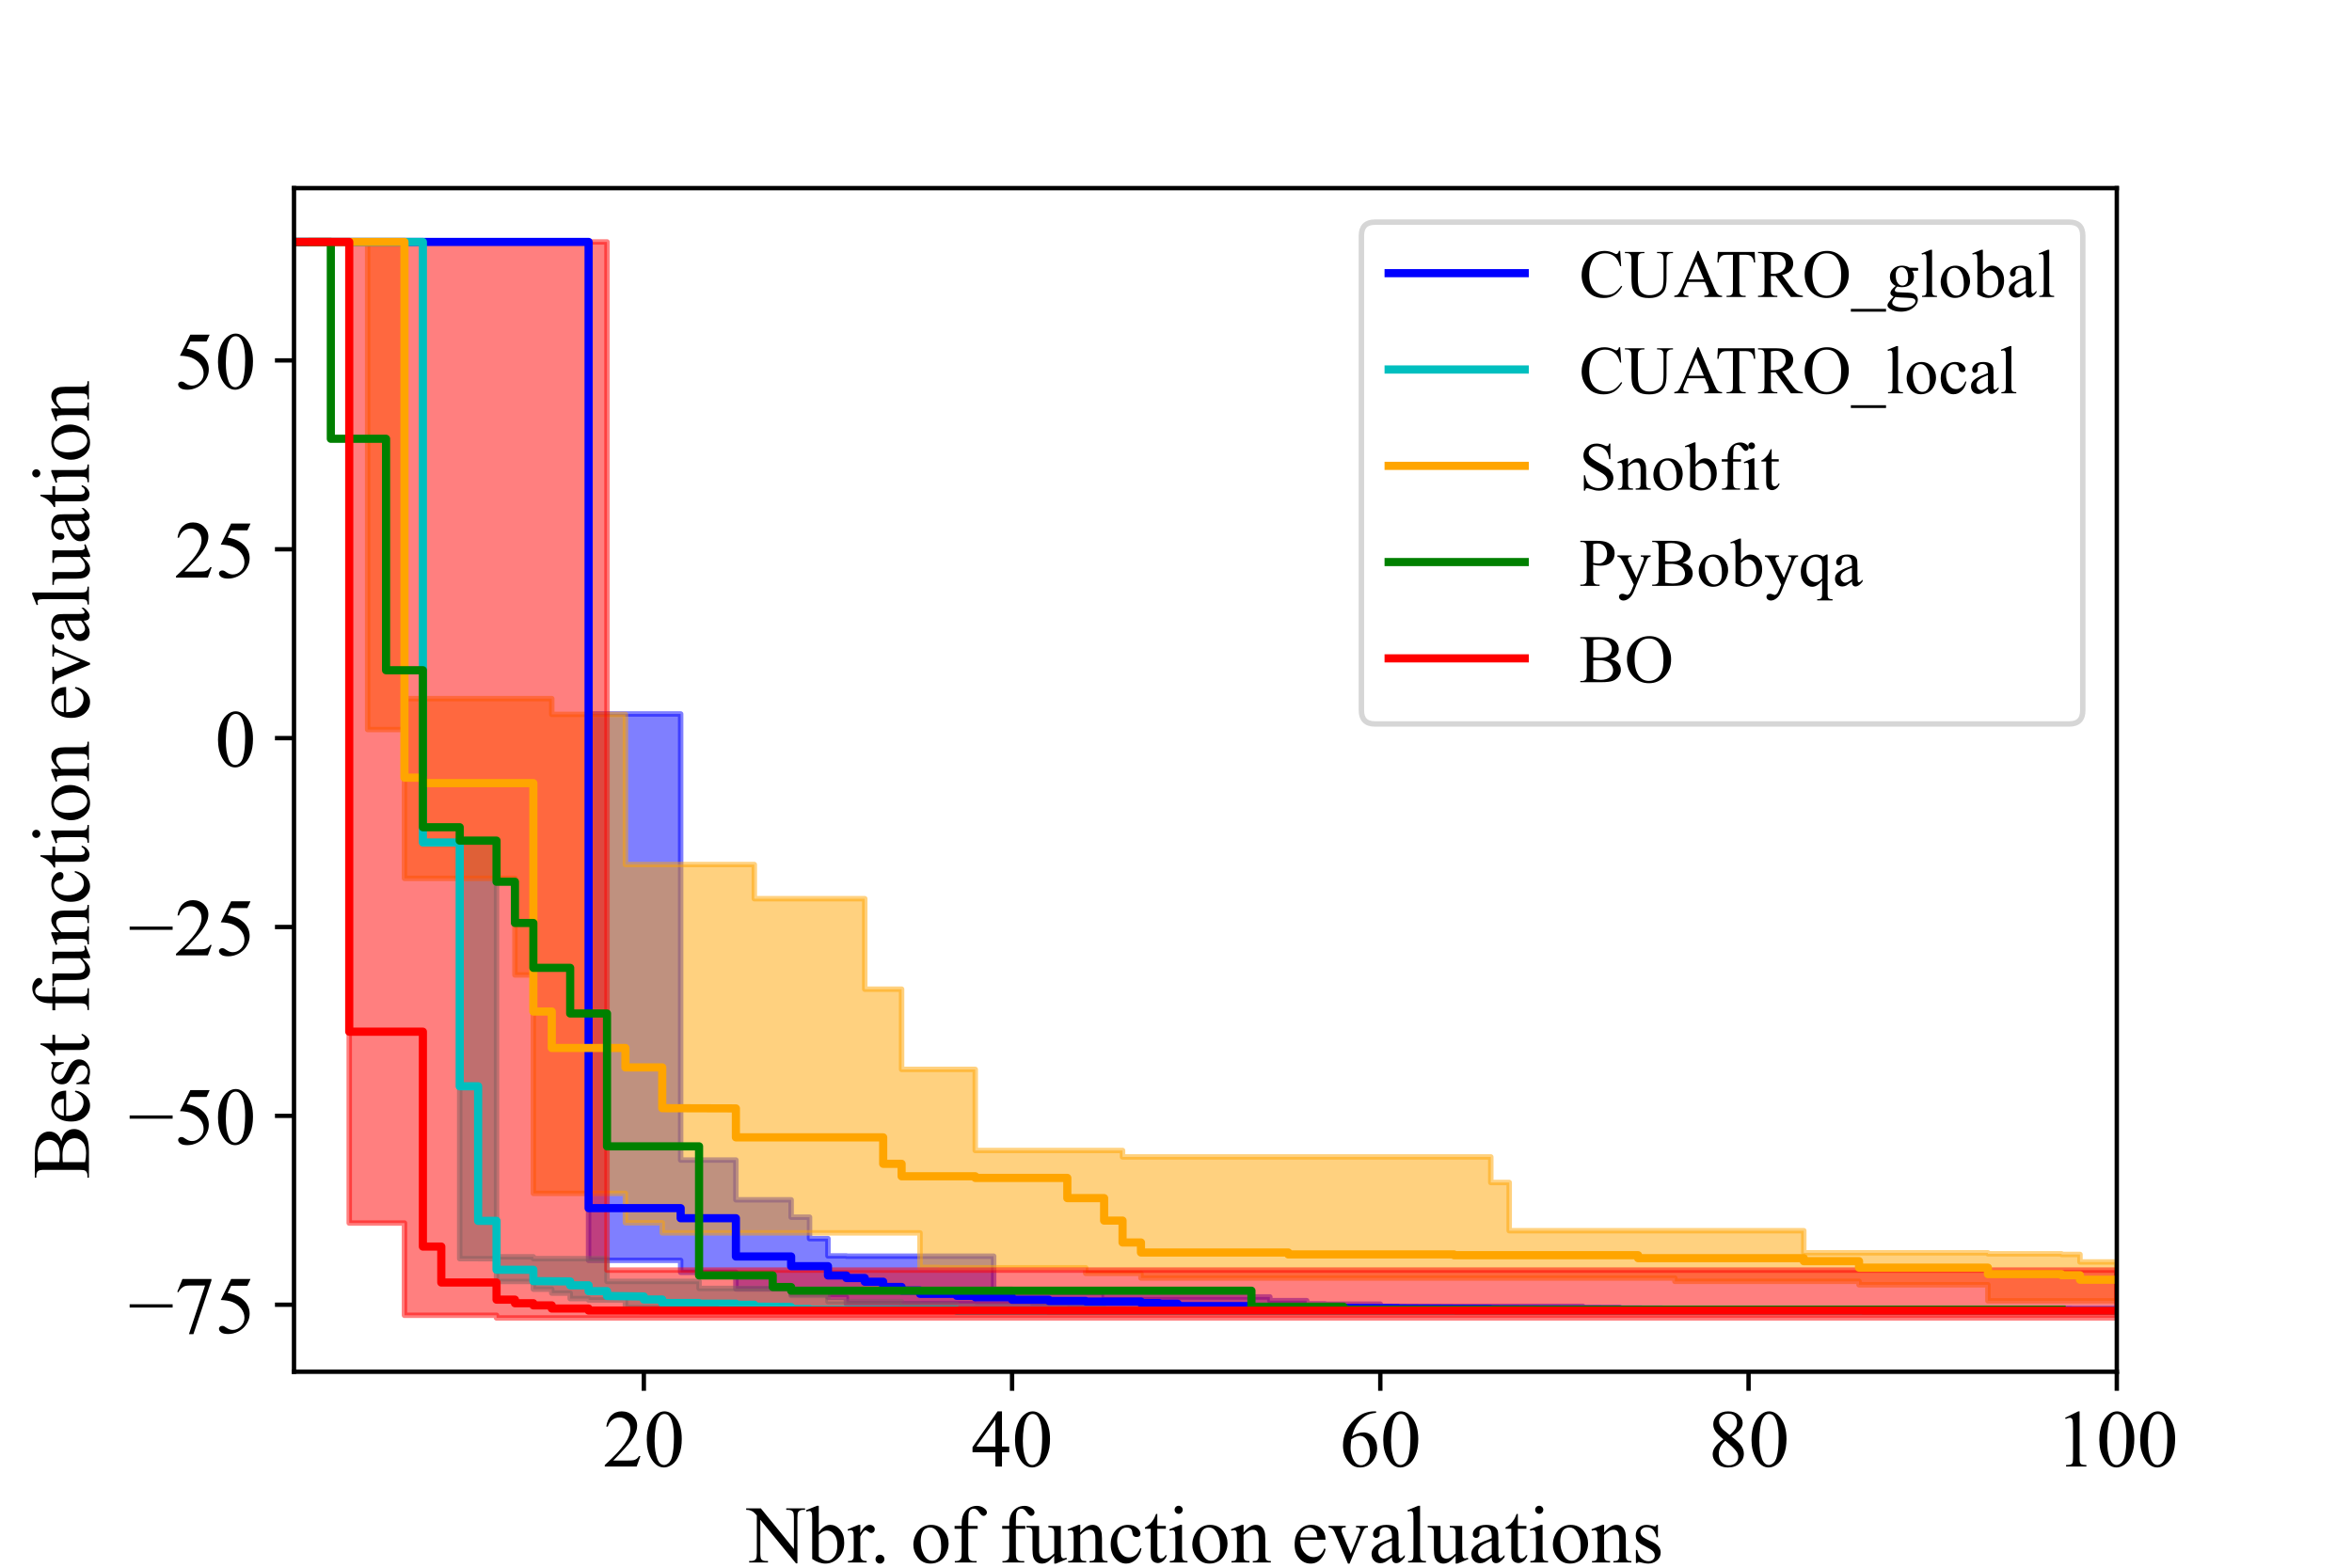 <?xml version="1.0" encoding="utf-8" standalone="no"?>
<!DOCTYPE svg PUBLIC "-//W3C//DTD SVG 1.1//EN"
  "http://www.w3.org/Graphics/SVG/1.1/DTD/svg11.dtd">
<!-- Created with matplotlib (https://matplotlib.org/) -->
<svg height="288pt" version="1.1" viewBox="0 0 432 288" width="432pt" xmlns="http://www.w3.org/2000/svg" xmlns:xlink="http://www.w3.org/1999/xlink">
 <defs>
  <style type="text/css">*{stroke-linecap:butt;stroke-linejoin:round;}</style>
 </defs>
 <g id="figure_1">
  <g id="patch_1">
   <path d="M 0 288 
L 432 288 
L 432 0 
L 0 0 
z
" style="fill:#ffffff;"/>
  </g>
  <g id="axes_1">
   <g id="patch_2">
    <path d="M 54 252 
L 388.8 252 
L 388.8 34.56 
L 54 34.56 
z
" style="fill:#ffffff;"/>
   </g>
   <g id="PolyCollection_1">
    <defs>
     <path d="M 54 -243.556 
L 54 -243.556 
L 57.382 -243.556 
L 57.382 -243.556 
L 60.764 -243.556 
L 60.764 -243.556 
L 64.145 -243.556 
L 64.145 -243.556 
L 67.527 -243.556 
L 67.527 -243.556 
L 70.909 -243.556 
L 70.909 -243.556 
L 74.291 -243.556 
L 74.291 -243.556 
L 77.673 -243.556 
L 77.673 -243.556 
L 81.055 -243.556 
L 81.055 -243.556 
L 84.436 -243.556 
L 84.436 -243.556 
L 87.818 -243.556 
L 87.818 -243.556 
L 91.2 -243.556 
L 91.2 -243.556 
L 94.582 -243.556 
L 94.582 -243.556 
L 97.964 -243.556 
L 97.964 -243.556 
L 101.345 -243.556 
L 101.345 -243.556 
L 104.727 -243.556 
L 104.727 -243.556 
L 108.109 -243.556 
L 108.109 -56.461 
L 111.491 -56.461 
L 111.491 -56.461 
L 114.873 -56.461 
L 114.873 -56.461 
L 118.255 -56.461 
L 118.255 -56.461 
L 121.636 -56.461 
L 121.636 -56.461 
L 125.018 -56.461 
L 125.018 -54.265 
L 128.4 -54.265 
L 128.4 -54.265 
L 131.782 -54.265 
L 131.782 -54.265 
L 135.164 -54.265 
L 135.164 -51.216 
L 138.545 -51.216 
L 138.545 -51.216 
L 141.927 -51.216 
L 141.927 -51.216 
L 145.309 -51.216 
L 145.309 -50.231 
L 148.691 -50.231 
L 148.691 -50.231 
L 152.073 -50.231 
L 152.073 -49.696 
L 155.455 -49.696 
L 155.455 -48.503 
L 158.836 -48.503 
L 158.836 -48.503 
L 162.218 -48.503 
L 162.218 -48.503 
L 165.6 -48.503 
L 165.6 -48.503 
L 168.982 -48.503 
L 168.982 -48.503 
L 172.364 -48.503 
L 172.364 -48.503 
L 175.745 -48.503 
L 175.745 -48.503 
L 179.127 -48.503 
L 179.127 -48.408 
L 182.509 -48.408 
L 182.509 -48.408 
L 185.891 -48.408 
L 185.891 -48.408 
L 189.273 -48.408 
L 189.273 -48.119 
L 192.655 -48.119 
L 192.655 -48.119 
L 196.036 -48.119 
L 196.036 -47.766 
L 199.418 -47.766 
L 199.418 -47.766 
L 202.8 -47.766 
L 202.8 -47.553 
L 206.182 -47.553 
L 206.182 -47.553 
L 209.564 -47.553 
L 209.564 -47.356 
L 212.945 -47.356 
L 212.945 -47.356 
L 216.327 -47.356 
L 216.327 -47.356 
L 219.709 -47.356 
L 219.709 -47.356 
L 223.091 -47.356 
L 223.091 -47.356 
L 226.473 -47.356 
L 226.473 -47.356 
L 229.855 -47.356 
L 229.855 -47.356 
L 233.236 -47.356 
L 233.236 -47.356 
L 236.618 -47.356 
L 236.618 -47.356 
L 240 -47.356 
L 240 -47.356 
L 243.382 -47.356 
L 243.382 -47.305 
L 246.764 -47.305 
L 246.764 -47.305 
L 250.145 -47.305 
L 250.145 -47.305 
L 253.527 -47.305 
L 253.527 -47.27 
L 256.909 -47.27 
L 256.909 -47.27 
L 260.291 -47.27 
L 260.291 -47.27 
L 263.673 -47.27 
L 263.673 -47.27 
L 267.055 -47.27 
L 267.055 -47.27 
L 270.436 -47.27 
L 270.436 -47.27 
L 273.818 -47.27 
L 273.818 -47.27 
L 277.2 -47.27 
L 277.2 -47.27 
L 280.582 -47.27 
L 280.582 -47.27 
L 283.964 -47.27 
L 283.964 -47.27 
L 287.345 -47.27 
L 287.345 -47.222 
L 290.727 -47.222 
L 290.727 -47.222 
L 294.109 -47.222 
L 294.109 -47.222 
L 297.491 -47.222 
L 297.491 -47.222 
L 300.873 -47.222 
L 300.873 -47.197 
L 304.255 -47.197 
L 304.255 -47.197 
L 307.636 -47.197 
L 307.636 -47.197 
L 311.018 -47.197 
L 311.018 -47.197 
L 314.4 -47.197 
L 314.4 -47.197 
L 317.782 -47.197 
L 317.782 -47.197 
L 321.164 -47.197 
L 321.164 -47.197 
L 324.545 -47.197 
L 324.545 -47.197 
L 327.927 -47.197 
L 327.927 -47.197 
L 331.309 -47.197 
L 331.309 -47.197 
L 334.691 -47.197 
L 334.691 -47.191 
L 338.073 -47.191 
L 338.073 -47.191 
L 341.455 -47.191 
L 341.455 -47.191 
L 344.836 -47.191 
L 344.836 -47.191 
L 348.218 -47.191 
L 348.218 -47.189 
L 351.6 -47.189 
L 351.6 -47.189 
L 354.982 -47.189 
L 354.982 -47.188 
L 358.364 -47.188 
L 358.364 -47.188 
L 361.745 -47.188 
L 361.745 -47.187 
L 365.127 -47.187 
L 365.127 -47.187 
L 368.509 -47.187 
L 368.509 -47.187 
L 371.891 -47.187 
L 371.891 -47.187 
L 375.273 -47.187 
L 375.273 -47.187 
L 378.655 -47.187 
L 378.655 -47.187 
L 382.036 -47.187 
L 382.036 -47.187 
L 385.418 -47.187 
L 385.418 -47.187 
L 388.8 -47.187 
L 388.8 -47.187 
L 388.8 -47.373 
L 388.8 -47.373 
L 388.8 -47.373 
L 385.418 -47.373 
L 385.418 -47.373 
L 382.036 -47.373 
L 382.036 -47.373 
L 378.655 -47.373 
L 378.655 -47.39 
L 375.273 -47.39 
L 375.273 -47.39 
L 371.891 -47.39 
L 371.891 -47.39 
L 368.509 -47.39 
L 368.509 -47.39 
L 365.127 -47.39 
L 365.127 -47.541 
L 361.745 -47.541 
L 361.745 -47.541 
L 358.364 -47.541 
L 358.364 -47.541 
L 354.982 -47.541 
L 354.982 -47.541 
L 351.6 -47.541 
L 351.6 -47.541 
L 348.218 -47.541 
L 348.218 -47.541 
L 344.836 -47.541 
L 344.836 -47.541 
L 341.455 -47.541 
L 341.455 -47.541 
L 338.073 -47.541 
L 338.073 -47.541 
L 334.691 -47.541 
L 334.691 -47.541 
L 331.309 -47.541 
L 331.309 -47.541 
L 327.927 -47.541 
L 327.927 -47.541 
L 324.545 -47.541 
L 324.545 -47.541 
L 321.164 -47.541 
L 321.164 -47.541 
L 317.782 -47.541 
L 317.782 -47.541 
L 314.4 -47.541 
L 314.4 -47.541 
L 311.018 -47.541 
L 311.018 -47.541 
L 307.636 -47.541 
L 307.636 -47.601 
L 304.255 -47.601 
L 304.255 -47.601 
L 300.873 -47.601 
L 300.873 -47.601 
L 297.491 -47.601 
L 297.491 -47.792 
L 294.109 -47.792 
L 294.109 -47.792 
L 290.727 -47.792 
L 290.727 -48.014 
L 287.345 -48.014 
L 287.345 -48.014 
L 283.964 -48.014 
L 283.964 -48.014 
L 280.582 -48.014 
L 280.582 -48.014 
L 277.2 -48.014 
L 277.2 -48.014 
L 273.818 -48.014 
L 273.818 -48.014 
L 270.436 -48.014 
L 270.436 -48.014 
L 267.055 -48.014 
L 267.055 -48.014 
L 263.673 -48.014 
L 263.673 -48.014 
L 260.291 -48.014 
L 260.291 -48.014 
L 256.909 -48.014 
L 256.909 -48.014 
L 253.527 -48.014 
L 253.527 -48.417 
L 250.145 -48.417 
L 250.145 -48.417 
L 246.764 -48.417 
L 246.764 -48.417 
L 243.382 -48.417 
L 243.382 -48.488 
L 240 -48.488 
L 240 -49.055 
L 236.618 -49.055 
L 236.618 -49.055 
L 233.236 -49.055 
L 233.236 -49.742 
L 229.855 -49.742 
L 229.855 -49.742 
L 226.473 -49.742 
L 226.473 -49.742 
L 223.091 -49.742 
L 223.091 -49.742 
L 219.709 -49.742 
L 219.709 -49.742 
L 216.327 -49.742 
L 216.327 -49.742 
L 212.945 -49.742 
L 212.945 -49.742 
L 209.564 -49.742 
L 209.564 -49.742 
L 206.182 -49.742 
L 206.182 -49.742 
L 202.8 -49.742 
L 202.8 -50.626 
L 199.418 -50.626 
L 199.418 -50.626 
L 196.036 -50.626 
L 196.036 -50.626 
L 192.655 -50.626 
L 192.655 -50.626 
L 189.273 -50.626 
L 189.273 -50.626 
L 185.891 -50.626 
L 185.891 -51.137 
L 182.509 -51.137 
L 182.509 -57.226 
L 179.127 -57.226 
L 179.127 -57.226 
L 175.745 -57.226 
L 175.745 -57.226 
L 172.364 -57.226 
L 172.364 -57.226 
L 168.982 -57.226 
L 168.982 -57.226 
L 165.6 -57.226 
L 165.6 -57.226 
L 162.218 -57.226 
L 162.218 -57.226 
L 158.836 -57.226 
L 158.836 -57.226 
L 155.455 -57.226 
L 155.455 -57.278 
L 152.073 -57.278 
L 152.073 -60.45 
L 148.691 -60.45 
L 148.691 -64.393 
L 145.309 -64.393 
L 145.309 -67.581 
L 141.927 -67.581 
L 141.927 -67.581 
L 138.545 -67.581 
L 138.545 -67.581 
L 135.164 -67.581 
L 135.164 -74.89 
L 131.782 -74.89 
L 131.782 -74.89 
L 128.4 -74.89 
L 128.4 -74.89 
L 125.018 -74.89 
L 125.018 -156.837 
L 121.636 -156.837 
L 121.636 -156.837 
L 118.255 -156.837 
L 118.255 -156.837 
L 114.873 -156.837 
L 114.873 -156.837 
L 111.491 -156.837 
L 111.491 -156.837 
L 108.109 -156.837 
L 108.109 -243.556 
L 104.727 -243.556 
L 104.727 -243.556 
L 101.345 -243.556 
L 101.345 -243.556 
L 97.964 -243.556 
L 97.964 -243.556 
L 94.582 -243.556 
L 94.582 -243.556 
L 91.2 -243.556 
L 91.2 -243.556 
L 87.818 -243.556 
L 87.818 -243.556 
L 84.436 -243.556 
L 84.436 -243.556 
L 81.055 -243.556 
L 81.055 -243.556 
L 77.673 -243.556 
L 77.673 -243.556 
L 74.291 -243.556 
L 74.291 -243.556 
L 70.909 -243.556 
L 70.909 -243.556 
L 67.527 -243.556 
L 67.527 -243.556 
L 64.145 -243.556 
L 64.145 -243.556 
L 60.764 -243.556 
L 60.764 -243.556 
L 57.382 -243.556 
L 57.382 -243.556 
L 54 -243.556 
z
" id="m761f046a72" style="stroke:#0000ff;stroke-opacity:0.5;"/>
    </defs>
    <g clip-path="url(#p9245c5b011)">
     <use style="fill:#0000ff;fill-opacity:0.5;stroke:#0000ff;stroke-opacity:0.5;" x="0" xlink:href="#m761f046a72" y="288"/>
    </g>
   </g>
   <g id="PolyCollection_2">
    <defs>
     <path d="M 54 -243.556 
L 54 -243.556 
L 57.382 -243.556 
L 57.382 -243.556 
L 60.764 -243.556 
L 60.764 -243.556 
L 64.145 -243.556 
L 64.145 -243.556 
L 67.527 -243.556 
L 67.527 -243.556 
L 70.909 -243.556 
L 70.909 -243.556 
L 74.291 -243.556 
L 74.291 -243.556 
L 77.673 -243.556 
L 77.673 -133.226 
L 81.055 -133.226 
L 81.055 -133.226 
L 84.436 -133.226 
L 84.436 -56.771 
L 87.818 -56.771 
L 87.818 -56.769 
L 91.2 -56.769 
L 91.2 -52.578 
L 94.582 -52.578 
L 94.582 -52.578 
L 97.964 -52.578 
L 97.964 -51.17 
L 101.345 -51.17 
L 101.345 -50.44 
L 104.727 -50.44 
L 104.727 -49.436 
L 108.109 -49.436 
L 108.109 -49.182 
L 111.491 -49.182 
L 111.491 -49.182 
L 114.873 -49.182 
L 114.873 -47.759 
L 118.255 -47.759 
L 118.255 -47.759 
L 121.636 -47.759 
L 121.636 -47.759 
L 125.018 -47.759 
L 125.018 -47.759 
L 128.4 -47.759 
L 128.4 -47.759 
L 131.782 -47.759 
L 131.782 -47.759 
L 135.164 -47.759 
L 135.164 -47.288 
L 138.545 -47.288 
L 138.545 -47.288 
L 141.927 -47.288 
L 141.927 -47.288 
L 145.309 -47.288 
L 145.309 -47.181 
L 148.691 -47.181 
L 148.691 -47.181 
L 152.073 -47.181 
L 152.073 -47.173 
L 155.455 -47.173 
L 155.455 -47.173 
L 158.836 -47.173 
L 158.836 -47.173 
L 162.218 -47.173 
L 162.218 -47.173 
L 165.6 -47.173 
L 165.6 -47.173 
L 168.982 -47.173 
L 168.982 -47.172 
L 172.364 -47.172 
L 172.364 -47.172 
L 175.745 -47.172 
L 175.745 -47.172 
L 179.127 -47.172 
L 179.127 -47.172 
L 182.509 -47.172 
L 182.509 -47.172 
L 185.891 -47.172 
L 185.891 -47.172 
L 189.273 -47.172 
L 189.273 -47.172 
L 192.655 -47.172 
L 192.655 -47.172 
L 196.036 -47.172 
L 196.036 -47.172 
L 199.418 -47.172 
L 199.418 -47.172 
L 202.8 -47.172 
L 202.8 -47.172 
L 206.182 -47.172 
L 206.182 -47.172 
L 209.564 -47.172 
L 209.564 -47.172 
L 212.945 -47.172 
L 212.945 -47.172 
L 216.327 -47.172 
L 216.327 -47.172 
L 219.709 -47.172 
L 219.709 -47.172 
L 223.091 -47.172 
L 223.091 -47.172 
L 226.473 -47.172 
L 226.473 -47.172 
L 229.855 -47.172 
L 229.855 -47.172 
L 233.236 -47.172 
L 233.236 -47.172 
L 236.618 -47.172 
L 236.618 -47.172 
L 240 -47.172 
L 240 -47.172 
L 243.382 -47.172 
L 243.382 -47.172 
L 246.764 -47.172 
L 246.764 -47.172 
L 250.145 -47.172 
L 250.145 -47.172 
L 253.527 -47.172 
L 253.527 -47.172 
L 256.909 -47.172 
L 256.909 -47.172 
L 260.291 -47.172 
L 260.291 -47.172 
L 263.673 -47.172 
L 263.673 -47.172 
L 267.055 -47.172 
L 267.055 -47.172 
L 270.436 -47.172 
L 270.436 -47.172 
L 273.818 -47.172 
L 273.818 -47.172 
L 277.2 -47.172 
L 277.2 -47.172 
L 280.582 -47.172 
L 280.582 -47.172 
L 283.964 -47.172 
L 283.964 -47.172 
L 287.345 -47.172 
L 287.345 -47.172 
L 290.727 -47.172 
L 290.727 -47.172 
L 294.109 -47.172 
L 294.109 -47.172 
L 297.491 -47.172 
L 297.491 -47.172 
L 300.873 -47.172 
L 300.873 -47.172 
L 304.255 -47.172 
L 304.255 -47.172 
L 307.636 -47.172 
L 307.636 -47.172 
L 311.018 -47.172 
L 311.018 -47.172 
L 314.4 -47.172 
L 314.4 -47.172 
L 317.782 -47.172 
L 317.782 -47.172 
L 321.164 -47.172 
L 321.164 -47.172 
L 324.545 -47.172 
L 324.545 -47.172 
L 327.927 -47.172 
L 327.927 -47.172 
L 331.309 -47.172 
L 331.309 -47.172 
L 334.691 -47.172 
L 334.691 -47.172 
L 338.073 -47.172 
L 338.073 -47.172 
L 341.455 -47.172 
L 341.455 -47.172 
L 344.836 -47.172 
L 344.836 -47.172 
L 348.218 -47.172 
L 348.218 -47.172 
L 351.6 -47.172 
L 351.6 -47.172 
L 354.982 -47.172 
L 354.982 -47.172 
L 358.364 -47.172 
L 358.364 -47.172 
L 361.745 -47.172 
L 361.745 -47.172 
L 365.127 -47.172 
L 365.127 -47.172 
L 368.509 -47.172 
L 368.509 -47.172 
L 371.891 -47.172 
L 371.891 -47.172 
L 375.273 -47.172 
L 375.273 -47.172 
L 378.655 -47.172 
L 378.655 -47.172 
L 382.036 -47.172 
L 382.036 -47.172 
L 385.418 -47.172 
L 385.418 -47.172 
L 388.8 -47.172 
L 388.8 -47.172 
L 388.8 -47.172 
L 388.8 -47.172 
L 388.8 -47.172 
L 385.418 -47.172 
L 385.418 -47.172 
L 382.036 -47.172 
L 382.036 -47.172 
L 378.655 -47.172 
L 378.655 -47.172 
L 375.273 -47.172 
L 375.273 -47.172 
L 371.891 -47.172 
L 371.891 -47.172 
L 368.509 -47.172 
L 368.509 -47.172 
L 365.127 -47.172 
L 365.127 -47.172 
L 361.745 -47.172 
L 361.745 -47.172 
L 358.364 -47.172 
L 358.364 -47.172 
L 354.982 -47.172 
L 354.982 -47.172 
L 351.6 -47.172 
L 351.6 -47.172 
L 348.218 -47.172 
L 348.218 -47.172 
L 344.836 -47.172 
L 344.836 -47.172 
L 341.455 -47.172 
L 341.455 -47.172 
L 338.073 -47.172 
L 338.073 -47.172 
L 334.691 -47.172 
L 334.691 -47.172 
L 331.309 -47.172 
L 331.309 -47.172 
L 327.927 -47.172 
L 327.927 -47.172 
L 324.545 -47.172 
L 324.545 -47.172 
L 321.164 -47.172 
L 321.164 -47.172 
L 317.782 -47.172 
L 317.782 -47.172 
L 314.4 -47.172 
L 314.4 -47.172 
L 311.018 -47.172 
L 311.018 -47.172 
L 307.636 -47.172 
L 307.636 -47.172 
L 304.255 -47.172 
L 304.255 -47.172 
L 300.873 -47.172 
L 300.873 -47.172 
L 297.491 -47.172 
L 297.491 -47.173 
L 294.109 -47.173 
L 294.109 -47.173 
L 290.727 -47.173 
L 290.727 -47.173 
L 287.345 -47.173 
L 287.345 -47.173 
L 283.964 -47.173 
L 283.964 -47.173 
L 280.582 -47.173 
L 280.582 -47.173 
L 277.2 -47.173 
L 277.2 -47.173 
L 273.818 -47.173 
L 273.818 -47.173 
L 270.436 -47.173 
L 270.436 -47.173 
L 267.055 -47.173 
L 267.055 -47.173 
L 263.673 -47.173 
L 263.673 -47.173 
L 260.291 -47.173 
L 260.291 -47.173 
L 256.909 -47.173 
L 256.909 -47.173 
L 253.527 -47.173 
L 253.527 -47.173 
L 250.145 -47.173 
L 250.145 -47.173 
L 246.764 -47.173 
L 246.764 -47.181 
L 243.382 -47.181 
L 243.382 -47.181 
L 240 -47.181 
L 240 -47.181 
L 236.618 -47.181 
L 236.618 -47.181 
L 233.236 -47.181 
L 233.236 -47.181 
L 229.855 -47.181 
L 229.855 -47.181 
L 226.473 -47.181 
L 226.473 -47.181 
L 223.091 -47.181 
L 223.091 -47.229 
L 219.709 -47.229 
L 219.709 -47.229 
L 216.327 -47.229 
L 216.327 -47.529 
L 212.945 -47.529 
L 212.945 -47.529 
L 209.564 -47.529 
L 209.564 -47.529 
L 206.182 -47.529 
L 206.182 -47.529 
L 202.8 -47.529 
L 202.8 -48.08 
L 199.418 -48.08 
L 199.418 -48.08 
L 196.036 -48.08 
L 196.036 -48.08 
L 192.655 -48.08 
L 192.655 -48.08 
L 189.273 -48.08 
L 189.273 -48.08 
L 185.891 -48.08 
L 185.891 -48.08 
L 182.509 -48.08 
L 182.509 -48.08 
L 179.127 -48.08 
L 179.127 -48.08 
L 175.745 -48.08 
L 175.745 -48.394 
L 172.364 -48.394 
L 172.364 -48.394 
L 168.982 -48.394 
L 168.982 -48.463 
L 165.6 -48.463 
L 165.6 -48.899 
L 162.218 -48.899 
L 162.218 -48.899 
L 158.836 -48.899 
L 158.836 -48.899 
L 155.455 -48.899 
L 155.455 -48.899 
L 152.073 -48.899 
L 152.073 -50.016 
L 148.691 -50.016 
L 148.691 -50.016 
L 145.309 -50.016 
L 145.309 -51.308 
L 141.927 -51.308 
L 141.927 -51.308 
L 138.545 -51.308 
L 138.545 -51.308 
L 135.164 -51.308 
L 135.164 -51.308 
L 131.782 -51.308 
L 131.782 -51.308 
L 128.4 -51.308 
L 128.4 -52.592 
L 125.018 -52.592 
L 125.018 -52.592 
L 121.636 -52.592 
L 121.636 -52.592 
L 118.255 -52.592 
L 118.255 -52.592 
L 114.873 -52.592 
L 114.873 -52.592 
L 111.491 -52.592 
L 111.491 -56.771 
L 108.109 -56.771 
L 108.109 -56.771 
L 104.727 -56.771 
L 104.727 -56.776 
L 101.345 -56.776 
L 101.345 -56.776 
L 97.964 -56.776 
L 97.964 -57.108 
L 94.582 -57.108 
L 94.582 -57.108 
L 91.2 -57.108 
L 91.2 -133.226 
L 87.818 -133.226 
L 87.818 -133.226 
L 84.436 -133.226 
L 84.436 -133.25 
L 81.055 -133.25 
L 81.055 -133.25 
L 77.673 -133.25 
L 77.673 -243.556 
L 74.291 -243.556 
L 74.291 -243.556 
L 70.909 -243.556 
L 70.909 -243.556 
L 67.527 -243.556 
L 67.527 -243.556 
L 64.145 -243.556 
L 64.145 -243.556 
L 60.764 -243.556 
L 60.764 -243.556 
L 57.382 -243.556 
L 57.382 -243.556 
L 54 -243.556 
z
" id="mb36aaefb88" style="stroke:#00bfbf;stroke-opacity:0.5;"/>
    </defs>
    <g clip-path="url(#p9245c5b011)">
     <use style="fill:#00bfbf;fill-opacity:0.5;stroke:#00bfbf;stroke-opacity:0.5;" x="0" xlink:href="#mb36aaefb88" y="288"/>
    </g>
   </g>
   <g id="PolyCollection_3">
    <defs>
     <path d="M 57.382 -243.556 
L 57.382 -243.556 
L 60.764 -243.556 
L 60.764 -243.556 
L 64.145 -243.556 
L 64.145 -243.556 
L 67.527 -243.556 
L 67.527 -153.977 
L 70.909 -153.977 
L 70.909 -153.977 
L 74.291 -153.977 
L 74.291 -126.638 
L 77.673 -126.638 
L 77.673 -126.638 
L 81.055 -126.638 
L 81.055 -126.638 
L 84.436 -126.638 
L 84.436 -126.638 
L 87.818 -126.638 
L 87.818 -126.638 
L 91.2 -126.638 
L 91.2 -126.638 
L 94.582 -126.638 
L 94.582 -108.89 
L 97.964 -108.89 
L 97.964 -68.766 
L 101.345 -68.766 
L 101.345 -68.766 
L 104.727 -68.766 
L 104.727 -68.766 
L 108.109 -68.766 
L 108.109 -68.766 
L 111.491 -68.766 
L 111.491 -68.766 
L 114.873 -68.766 
L 114.873 -63.369 
L 118.255 -63.369 
L 118.255 -63.369 
L 121.636 -63.369 
L 121.636 -61.507 
L 125.018 -61.507 
L 125.018 -61.507 
L 128.4 -61.507 
L 128.4 -61.507 
L 131.782 -61.507 
L 131.782 -61.507 
L 135.164 -61.507 
L 135.164 -61.507 
L 138.545 -61.507 
L 138.545 -61.507 
L 141.927 -61.507 
L 141.927 -61.507 
L 145.309 -61.507 
L 145.309 -61.507 
L 148.691 -61.507 
L 148.691 -61.507 
L 152.073 -61.507 
L 152.073 -61.507 
L 155.455 -61.507 
L 155.455 -61.507 
L 158.836 -61.507 
L 158.836 -61.507 
L 162.218 -61.507 
L 162.218 -61.507 
L 165.6 -61.507 
L 165.6 -61.507 
L 168.982 -61.507 
L 168.982 -55.167 
L 172.364 -55.167 
L 172.364 -55.097 
L 175.745 -55.097 
L 175.745 -55.097 
L 179.127 -55.097 
L 179.127 -55.097 
L 182.509 -55.097 
L 182.509 -55.097 
L 185.891 -55.097 
L 185.891 -55.097 
L 189.273 -55.097 
L 189.273 -55.097 
L 192.655 -55.097 
L 192.655 -55.097 
L 196.036 -55.097 
L 196.036 -55.097 
L 199.418 -55.097 
L 199.418 -54.072 
L 202.8 -54.072 
L 202.8 -54.072 
L 206.182 -54.072 
L 206.182 -54.072 
L 209.564 -54.072 
L 209.564 -53.21 
L 212.945 -53.21 
L 212.945 -53.21 
L 216.327 -53.21 
L 216.327 -53.21 
L 219.709 -53.21 
L 219.709 -53.21 
L 223.091 -53.21 
L 223.091 -53.21 
L 226.473 -53.21 
L 226.473 -53.21 
L 229.855 -53.21 
L 229.855 -53.21 
L 233.236 -53.21 
L 233.236 -53.21 
L 236.618 -53.21 
L 236.618 -53.21 
L 240 -53.21 
L 240 -53.21 
L 243.382 -53.21 
L 243.382 -53.21 
L 246.764 -53.21 
L 246.764 -53.21 
L 250.145 -53.21 
L 250.145 -53.21 
L 253.527 -53.21 
L 253.527 -53.21 
L 256.909 -53.21 
L 256.909 -53.21 
L 260.291 -53.21 
L 260.291 -53.21 
L 263.673 -53.21 
L 263.673 -53.21 
L 267.055 -53.21 
L 267.055 -53.21 
L 270.436 -53.21 
L 270.436 -53.21 
L 273.818 -53.21 
L 273.818 -53.21 
L 277.2 -53.21 
L 277.2 -53.21 
L 280.582 -53.21 
L 280.582 -53.21 
L 283.964 -53.21 
L 283.964 -53.21 
L 287.345 -53.21 
L 287.345 -53.21 
L 290.727 -53.21 
L 290.727 -53.21 
L 294.109 -53.21 
L 294.109 -53.21 
L 297.491 -53.21 
L 297.491 -53.21 
L 300.873 -53.21 
L 300.873 -53.21 
L 304.255 -53.21 
L 304.255 -53.21 
L 307.636 -53.21 
L 307.636 -52.604 
L 311.018 -52.604 
L 311.018 -52.604 
L 314.4 -52.604 
L 314.4 -52.604 
L 317.782 -52.604 
L 317.782 -52.604 
L 321.164 -52.604 
L 321.164 -52.604 
L 324.545 -52.604 
L 324.545 -52.604 
L 327.927 -52.604 
L 327.927 -52.604 
L 331.309 -52.604 
L 331.309 -52.604 
L 334.691 -52.604 
L 334.691 -52.604 
L 338.073 -52.604 
L 338.073 -52.604 
L 341.455 -52.604 
L 341.455 -51.974 
L 344.836 -51.974 
L 344.836 -51.974 
L 348.218 -51.974 
L 348.218 -51.974 
L 351.6 -51.974 
L 351.6 -51.974 
L 354.982 -51.974 
L 354.982 -51.974 
L 358.364 -51.974 
L 358.364 -51.974 
L 361.745 -51.974 
L 361.745 -51.974 
L 365.127 -51.974 
L 365.127 -49.029 
L 368.509 -49.029 
L 368.509 -49.029 
L 371.891 -49.029 
L 371.891 -49.029 
L 375.273 -49.029 
L 375.273 -49.029 
L 378.655 -49.029 
L 378.655 -49.029 
L 382.036 -49.029 
L 382.036 -49.029 
L 385.418 -49.029 
L 385.418 -49.029 
L 388.8 -49.029 
L 388.8 -49.029 
L 388.8 -56.161 
L 388.8 -56.161 
L 388.8 -56.161 
L 385.418 -56.161 
L 385.418 -56.161 
L 382.036 -56.161 
L 382.036 -57.546 
L 378.655 -57.546 
L 378.655 -57.665 
L 375.273 -57.665 
L 375.273 -57.665 
L 371.891 -57.665 
L 371.891 -57.665 
L 368.509 -57.665 
L 368.509 -57.665 
L 365.127 -57.665 
L 365.127 -57.845 
L 361.745 -57.845 
L 361.745 -57.845 
L 358.364 -57.845 
L 358.364 -57.845 
L 354.982 -57.845 
L 354.982 -57.845 
L 351.6 -57.845 
L 351.6 -57.845 
L 348.218 -57.845 
L 348.218 -57.845 
L 344.836 -57.845 
L 344.836 -57.845 
L 341.455 -57.845 
L 341.455 -57.845 
L 338.073 -57.845 
L 338.073 -57.845 
L 334.691 -57.845 
L 334.691 -57.845 
L 331.309 -57.845 
L 331.309 -61.906 
L 327.927 -61.906 
L 327.927 -61.906 
L 324.545 -61.906 
L 324.545 -61.906 
L 321.164 -61.906 
L 321.164 -61.906 
L 317.782 -61.906 
L 317.782 -61.906 
L 314.4 -61.906 
L 314.4 -61.906 
L 311.018 -61.906 
L 311.018 -61.906 
L 307.636 -61.906 
L 307.636 -61.906 
L 304.255 -61.906 
L 304.255 -61.906 
L 300.873 -61.906 
L 300.873 -61.906 
L 297.491 -61.906 
L 297.491 -61.906 
L 294.109 -61.906 
L 294.109 -61.906 
L 290.727 -61.906 
L 290.727 -61.906 
L 287.345 -61.906 
L 287.345 -61.906 
L 283.964 -61.906 
L 283.964 -61.906 
L 280.582 -61.906 
L 280.582 -61.906 
L 277.2 -61.906 
L 277.2 -70.764 
L 273.818 -70.764 
L 273.818 -75.464 
L 270.436 -75.464 
L 270.436 -75.464 
L 267.055 -75.464 
L 267.055 -75.464 
L 263.673 -75.464 
L 263.673 -75.464 
L 260.291 -75.464 
L 260.291 -75.464 
L 256.909 -75.464 
L 256.909 -75.464 
L 253.527 -75.464 
L 253.527 -75.464 
L 250.145 -75.464 
L 250.145 -75.464 
L 246.764 -75.464 
L 246.764 -75.464 
L 243.382 -75.464 
L 243.382 -75.464 
L 240 -75.464 
L 240 -75.464 
L 236.618 -75.464 
L 236.618 -75.464 
L 233.236 -75.464 
L 233.236 -75.464 
L 229.855 -75.464 
L 229.855 -75.464 
L 226.473 -75.464 
L 226.473 -75.464 
L 223.091 -75.464 
L 223.091 -75.464 
L 219.709 -75.464 
L 219.709 -75.464 
L 216.327 -75.464 
L 216.327 -75.464 
L 212.945 -75.464 
L 212.945 -75.464 
L 209.564 -75.464 
L 209.564 -75.464 
L 206.182 -75.464 
L 206.182 -76.642 
L 202.8 -76.642 
L 202.8 -76.642 
L 199.418 -76.642 
L 199.418 -76.642 
L 196.036 -76.642 
L 196.036 -76.642 
L 192.655 -76.642 
L 192.655 -76.642 
L 189.273 -76.642 
L 189.273 -76.642 
L 185.891 -76.642 
L 185.891 -76.642 
L 182.509 -76.642 
L 182.509 -76.642 
L 179.127 -76.642 
L 179.127 -91.54 
L 175.745 -91.54 
L 175.745 -91.54 
L 172.364 -91.54 
L 172.364 -91.54 
L 168.982 -91.54 
L 168.982 -91.54 
L 165.6 -91.54 
L 165.6 -106.279 
L 162.218 -106.279 
L 162.218 -106.279 
L 158.836 -106.279 
L 158.836 -122.898 
L 155.455 -122.898 
L 155.455 -122.898 
L 152.073 -122.898 
L 152.073 -122.898 
L 148.691 -122.898 
L 148.691 -122.898 
L 145.309 -122.898 
L 145.309 -122.898 
L 141.927 -122.898 
L 141.927 -122.898 
L 138.545 -122.898 
L 138.545 -129.174 
L 135.164 -129.174 
L 135.164 -129.174 
L 131.782 -129.174 
L 131.782 -129.174 
L 128.4 -129.174 
L 128.4 -129.174 
L 125.018 -129.174 
L 125.018 -129.174 
L 121.636 -129.174 
L 121.636 -129.174 
L 118.255 -129.174 
L 118.255 -129.174 
L 114.873 -129.174 
L 114.873 -156.761 
L 111.491 -156.761 
L 111.491 -156.761 
L 108.109 -156.761 
L 108.109 -156.761 
L 104.727 -156.761 
L 104.727 -156.761 
L 101.345 -156.761 
L 101.345 -159.656 
L 97.964 -159.656 
L 97.964 -159.656 
L 94.582 -159.656 
L 94.582 -159.656 
L 91.2 -159.656 
L 91.2 -159.656 
L 87.818 -159.656 
L 87.818 -159.656 
L 84.436 -159.656 
L 84.436 -159.656 
L 81.055 -159.656 
L 81.055 -159.656 
L 77.673 -159.656 
L 77.673 -159.656 
L 74.291 -159.656 
L 74.291 -243.556 
L 70.909 -243.556 
L 70.909 -243.556 
L 67.527 -243.556 
L 67.527 -243.556 
L 64.145 -243.556 
L 64.145 -243.556 
L 60.764 -243.556 
L 60.764 -243.556 
L 57.382 -243.556 
z
" id="m8276ad647e" style="stroke:#ffa500;stroke-opacity:0.5;"/>
    </defs>
    <g clip-path="url(#p9245c5b011)">
     <use style="fill:#ffa500;fill-opacity:0.5;stroke:#ffa500;stroke-opacity:0.5;" x="0" xlink:href="#m8276ad647e" y="288"/>
    </g>
   </g>
   <g id="PolyCollection_4">
    <defs>
     <path d="M 54 -243.556 
L 54 -243.556 
L 57.382 -243.556 
L 57.382 -243.556 
L 60.764 -243.556 
L 60.764 -243.556 
L 64.145 -243.556 
L 64.145 -63.315 
L 67.527 -63.315 
L 67.527 -63.315 
L 70.909 -63.315 
L 70.909 -63.315 
L 74.291 -63.315 
L 74.291 -46.369 
L 77.673 -46.369 
L 77.673 -46.369 
L 81.055 -46.369 
L 81.055 -46.369 
L 84.436 -46.369 
L 84.436 -46.369 
L 87.818 -46.369 
L 87.818 -46.369 
L 91.2 -46.369 
L 91.2 -45.884 
L 94.582 -45.884 
L 94.582 -45.884 
L 97.964 -45.884 
L 97.964 -45.884 
L 101.345 -45.884 
L 101.345 -45.884 
L 104.727 -45.884 
L 104.727 -45.884 
L 108.109 -45.884 
L 108.109 -45.884 
L 111.491 -45.884 
L 111.491 -45.884 
L 114.873 -45.884 
L 114.873 -45.884 
L 118.255 -45.884 
L 118.255 -45.884 
L 121.636 -45.884 
L 121.636 -45.884 
L 125.018 -45.884 
L 125.018 -45.884 
L 128.4 -45.884 
L 128.4 -45.884 
L 131.782 -45.884 
L 131.782 -45.884 
L 135.164 -45.884 
L 135.164 -45.884 
L 138.545 -45.884 
L 138.545 -45.884 
L 141.927 -45.884 
L 141.927 -45.884 
L 145.309 -45.884 
L 145.309 -45.884 
L 148.691 -45.884 
L 148.691 -45.884 
L 152.073 -45.884 
L 152.073 -45.884 
L 155.455 -45.884 
L 155.455 -45.884 
L 158.836 -45.884 
L 158.836 -45.884 
L 162.218 -45.884 
L 162.218 -45.884 
L 165.6 -45.884 
L 165.6 -45.884 
L 168.982 -45.884 
L 168.982 -45.884 
L 172.364 -45.884 
L 172.364 -45.884 
L 175.745 -45.884 
L 175.745 -45.884 
L 179.127 -45.884 
L 179.127 -45.884 
L 182.509 -45.884 
L 182.509 -45.884 
L 185.891 -45.884 
L 185.891 -45.884 
L 189.273 -45.884 
L 189.273 -45.884 
L 192.655 -45.884 
L 192.655 -45.884 
L 196.036 -45.884 
L 196.036 -45.884 
L 199.418 -45.884 
L 199.418 -45.884 
L 202.8 -45.884 
L 202.8 -45.884 
L 206.182 -45.884 
L 206.182 -45.884 
L 209.564 -45.884 
L 209.564 -45.884 
L 212.945 -45.884 
L 212.945 -45.884 
L 216.327 -45.884 
L 216.327 -45.884 
L 219.709 -45.884 
L 219.709 -45.884 
L 223.091 -45.884 
L 223.091 -45.884 
L 226.473 -45.884 
L 226.473 -45.884 
L 229.855 -45.884 
L 229.855 -45.884 
L 233.236 -45.884 
L 233.236 -45.884 
L 236.618 -45.884 
L 236.618 -45.884 
L 240 -45.884 
L 240 -45.884 
L 243.382 -45.884 
L 243.382 -45.884 
L 246.764 -45.884 
L 246.764 -45.884 
L 250.145 -45.884 
L 250.145 -45.884 
L 253.527 -45.884 
L 253.527 -45.884 
L 256.909 -45.884 
L 256.909 -45.884 
L 260.291 -45.884 
L 260.291 -45.884 
L 263.673 -45.884 
L 263.673 -45.884 
L 267.055 -45.884 
L 267.055 -45.884 
L 270.436 -45.884 
L 270.436 -45.884 
L 273.818 -45.884 
L 273.818 -45.884 
L 277.2 -45.884 
L 277.2 -45.884 
L 280.582 -45.884 
L 280.582 -45.884 
L 283.964 -45.884 
L 283.964 -45.884 
L 287.345 -45.884 
L 287.345 -45.884 
L 290.727 -45.884 
L 290.727 -45.884 
L 294.109 -45.884 
L 294.109 -45.884 
L 297.491 -45.884 
L 297.491 -45.884 
L 300.873 -45.884 
L 300.873 -45.884 
L 304.255 -45.884 
L 304.255 -45.884 
L 307.636 -45.884 
L 307.636 -45.884 
L 311.018 -45.884 
L 311.018 -45.884 
L 314.4 -45.884 
L 314.4 -45.884 
L 317.782 -45.884 
L 317.782 -45.884 
L 321.164 -45.884 
L 321.164 -45.884 
L 324.545 -45.884 
L 324.545 -45.884 
L 327.927 -45.884 
L 327.927 -45.884 
L 331.309 -45.884 
L 331.309 -45.884 
L 334.691 -45.884 
L 334.691 -45.884 
L 338.073 -45.884 
L 338.073 -45.884 
L 341.455 -45.884 
L 341.455 -45.884 
L 344.836 -45.884 
L 344.836 -45.884 
L 348.218 -45.884 
L 348.218 -45.884 
L 351.6 -45.884 
L 351.6 -45.884 
L 354.982 -45.884 
L 354.982 -45.884 
L 358.364 -45.884 
L 358.364 -45.884 
L 361.745 -45.884 
L 361.745 -45.884 
L 365.127 -45.884 
L 365.127 -45.884 
L 368.509 -45.884 
L 368.509 -45.884 
L 371.891 -45.884 
L 371.891 -45.884 
L 375.273 -45.884 
L 375.273 -45.884 
L 378.655 -45.884 
L 378.655 -45.884 
L 382.036 -45.884 
L 382.036 -45.884 
L 385.418 -45.884 
L 385.418 -45.884 
L 388.8 -45.884 
L 388.8 -45.884 
L 388.8 -54.667 
L 388.8 -54.667 
L 388.8 -54.667 
L 385.418 -54.667 
L 385.418 -54.667 
L 382.036 -54.667 
L 382.036 -54.667 
L 378.655 -54.667 
L 378.655 -54.667 
L 375.273 -54.667 
L 375.273 -54.667 
L 371.891 -54.667 
L 371.891 -54.667 
L 368.509 -54.667 
L 368.509 -54.667 
L 365.127 -54.667 
L 365.127 -54.667 
L 361.745 -54.667 
L 361.745 -54.667 
L 358.364 -54.667 
L 358.364 -54.667 
L 354.982 -54.667 
L 354.982 -54.667 
L 351.6 -54.667 
L 351.6 -54.667 
L 348.218 -54.667 
L 348.218 -54.667 
L 344.836 -54.667 
L 344.836 -54.667 
L 341.455 -54.667 
L 341.455 -54.667 
L 338.073 -54.667 
L 338.073 -54.667 
L 334.691 -54.667 
L 334.691 -54.667 
L 331.309 -54.667 
L 331.309 -54.667 
L 327.927 -54.667 
L 327.927 -54.667 
L 324.545 -54.667 
L 324.545 -54.667 
L 321.164 -54.667 
L 321.164 -54.667 
L 317.782 -54.667 
L 317.782 -54.667 
L 314.4 -54.667 
L 314.4 -54.667 
L 311.018 -54.667 
L 311.018 -54.667 
L 307.636 -54.667 
L 307.636 -54.667 
L 304.255 -54.667 
L 304.255 -54.667 
L 300.873 -54.667 
L 300.873 -54.667 
L 297.491 -54.667 
L 297.491 -54.667 
L 294.109 -54.667 
L 294.109 -54.667 
L 290.727 -54.667 
L 290.727 -54.667 
L 287.345 -54.667 
L 287.345 -54.667 
L 283.964 -54.667 
L 283.964 -54.667 
L 280.582 -54.667 
L 280.582 -54.667 
L 277.2 -54.667 
L 277.2 -54.667 
L 273.818 -54.667 
L 273.818 -54.667 
L 270.436 -54.667 
L 270.436 -54.667 
L 267.055 -54.667 
L 267.055 -54.667 
L 263.673 -54.667 
L 263.673 -54.667 
L 260.291 -54.667 
L 260.291 -54.667 
L 256.909 -54.667 
L 256.909 -54.667 
L 253.527 -54.667 
L 253.527 -54.667 
L 250.145 -54.667 
L 250.145 -54.667 
L 246.764 -54.667 
L 246.764 -54.667 
L 243.382 -54.667 
L 243.382 -54.667 
L 240 -54.667 
L 240 -54.667 
L 236.618 -54.667 
L 236.618 -54.667 
L 233.236 -54.667 
L 233.236 -54.667 
L 229.855 -54.667 
L 229.855 -54.667 
L 226.473 -54.667 
L 226.473 -54.667 
L 223.091 -54.667 
L 223.091 -54.667 
L 219.709 -54.667 
L 219.709 -54.667 
L 216.327 -54.667 
L 216.327 -54.667 
L 212.945 -54.667 
L 212.945 -54.667 
L 209.564 -54.667 
L 209.564 -54.667 
L 206.182 -54.667 
L 206.182 -54.667 
L 202.8 -54.667 
L 202.8 -54.667 
L 199.418 -54.667 
L 199.418 -54.667 
L 196.036 -54.667 
L 196.036 -54.667 
L 192.655 -54.667 
L 192.655 -54.667 
L 189.273 -54.667 
L 189.273 -54.667 
L 185.891 -54.667 
L 185.891 -54.667 
L 182.509 -54.667 
L 182.509 -54.667 
L 179.127 -54.667 
L 179.127 -54.667 
L 175.745 -54.667 
L 175.745 -54.667 
L 172.364 -54.667 
L 172.364 -54.667 
L 168.982 -54.667 
L 168.982 -54.667 
L 165.6 -54.667 
L 165.6 -54.667 
L 162.218 -54.667 
L 162.218 -54.667 
L 158.836 -54.667 
L 158.836 -54.667 
L 155.455 -54.667 
L 155.455 -54.667 
L 152.073 -54.667 
L 152.073 -54.667 
L 148.691 -54.667 
L 148.691 -54.667 
L 145.309 -54.667 
L 145.309 -54.667 
L 141.927 -54.667 
L 141.927 -54.667 
L 138.545 -54.667 
L 138.545 -54.667 
L 135.164 -54.667 
L 135.164 -54.667 
L 131.782 -54.667 
L 131.782 -54.667 
L 128.4 -54.667 
L 128.4 -54.667 
L 125.018 -54.667 
L 125.018 -54.667 
L 121.636 -54.667 
L 121.636 -54.667 
L 118.255 -54.667 
L 118.255 -54.667 
L 114.873 -54.667 
L 114.873 -54.667 
L 111.491 -54.667 
L 111.491 -243.556 
L 108.109 -243.556 
L 108.109 -243.556 
L 104.727 -243.556 
L 104.727 -243.556 
L 101.345 -243.556 
L 101.345 -243.556 
L 97.964 -243.556 
L 97.964 -243.556 
L 94.582 -243.556 
L 94.582 -243.556 
L 91.2 -243.556 
L 91.2 -243.556 
L 87.818 -243.556 
L 87.818 -243.556 
L 84.436 -243.556 
L 84.436 -243.556 
L 81.055 -243.556 
L 81.055 -243.556 
L 77.673 -243.556 
L 77.673 -243.556 
L 74.291 -243.556 
L 74.291 -243.556 
L 70.909 -243.556 
L 70.909 -243.556 
L 67.527 -243.556 
L 67.527 -243.556 
L 64.145 -243.556 
L 64.145 -243.556 
L 60.764 -243.556 
L 60.764 -243.556 
L 57.382 -243.556 
L 57.382 -243.556 
L 54 -243.556 
z
" id="mb6a677e022" style="stroke:#ff0000;stroke-opacity:0.5;"/>
    </defs>
    <g clip-path="url(#p9245c5b011)">
     <use style="fill:#ff0000;fill-opacity:0.5;stroke:#ff0000;stroke-opacity:0.5;" x="0" xlink:href="#mb6a677e022" y="288"/>
    </g>
   </g>
   <g id="matplotlib.axis_1">
    <g id="xtick_1">
     <g id="line2d_1">
      <defs>
       <path d="M 0 0 
L 0 3.5 
" id="mfa9ff55170" style="stroke:#000000;stroke-width:0.8;"/>
      </defs>
      <g>
       <use style="stroke:#000000;stroke-width:0.8;" x="118.255" xlink:href="#mfa9ff55170" y="252"/>
      </g>
     </g>
     <g id="text_1">
      <!-- 20 -->
      <g transform="translate(110.755 269.416)scale(0.15 -0.15)">
       <defs>
        <path d="M 45.844 12.75 
L 41.219 0 
L 2.156 0 
L 2.156 1.812 
Q 19.391 17.531 26.422 27.484 
Q 33.453 37.453 33.453 45.703 
Q 33.453 52 29.594 56.047 
Q 25.734 60.109 20.359 60.109 
Q 15.484 60.109 11.594 57.25 
Q 7.719 54.391 5.859 48.875 
L 4.047 48.875 
Q 5.281 57.906 10.328 62.734 
Q 15.375 67.578 22.953 67.578 
Q 31 67.578 36.391 62.406 
Q 41.797 57.234 41.797 50.203 
Q 41.797 45.172 39.453 40.141 
Q 35.844 32.234 27.734 23.391 
Q 15.578 10.109 12.547 7.375 
L 29.828 7.375 
Q 35.109 7.375 37.234 7.766 
Q 39.359 8.156 41.062 9.344 
Q 42.781 10.547 44.047 12.75 
z
" id="TimesNewRomanPSMT-50"/>
        <path d="M 3.609 32.719 
Q 3.609 44.047 7.031 52.219 
Q 10.453 60.406 16.109 64.406 
Q 20.516 67.578 25.203 67.578 
Q 32.812 67.578 38.875 59.812 
Q 46.438 50.203 46.438 33.734 
Q 46.438 22.219 43.109 14.156 
Q 39.797 6.109 34.641 2.469 
Q 29.5 -1.172 24.703 -1.172 
Q 15.234 -1.172 8.938 10.016 
Q 3.609 19.438 3.609 32.719 
z
M 13.188 31.5 
Q 13.188 17.828 16.547 9.188 
Q 19.344 1.906 24.859 1.906 
Q 27.484 1.906 30.312 4.266 
Q 33.156 6.641 34.625 12.203 
Q 36.859 20.609 36.859 35.891 
Q 36.859 47.219 34.516 54.781 
Q 32.766 60.406 29.984 62.75 
Q 27.984 64.359 25.141 64.359 
Q 21.828 64.359 19.234 61.375 
Q 15.719 57.328 14.453 48.625 
Q 13.188 39.938 13.188 31.5 
z
" id="TimesNewRomanPSMT-48"/>
       </defs>
       <use xlink:href="#TimesNewRomanPSMT-50"/>
       <use x="50" xlink:href="#TimesNewRomanPSMT-48"/>
      </g>
     </g>
    </g>
    <g id="xtick_2">
     <g id="line2d_2">
      <g>
       <use style="stroke:#000000;stroke-width:0.8;" x="185.891" xlink:href="#mfa9ff55170" y="252"/>
      </g>
     </g>
     <g id="text_2">
      <!-- 40 -->
      <g transform="translate(178.391 269.416)scale(0.15 -0.15)">
       <defs>
        <path d="M 46.531 24.422 
L 46.531 17.484 
L 37.641 17.484 
L 37.641 0 
L 29.594 0 
L 29.594 17.484 
L 1.562 17.484 
L 1.562 23.734 
L 32.281 67.578 
L 37.641 67.578 
L 37.641 24.422 
z
M 29.594 24.422 
L 29.594 57.281 
L 6.344 24.422 
z
" id="TimesNewRomanPSMT-52"/>
       </defs>
       <use xlink:href="#TimesNewRomanPSMT-52"/>
       <use x="50" xlink:href="#TimesNewRomanPSMT-48"/>
      </g>
     </g>
    </g>
    <g id="xtick_3">
     <g id="line2d_3">
      <g>
       <use style="stroke:#000000;stroke-width:0.8;" x="253.527" xlink:href="#mfa9ff55170" y="252"/>
      </g>
     </g>
     <g id="text_3">
      <!-- 60 -->
      <g transform="translate(246.027 269.416)scale(0.15 -0.15)">
       <defs>
        <path d="M 44.828 67.578 
L 44.828 65.766 
Q 38.375 65.141 34.297 63.203 
Q 30.219 61.281 26.234 57.328 
Q 22.266 53.375 19.656 48.516 
Q 17.047 43.656 15.281 36.969 
Q 22.312 41.797 29.391 41.797 
Q 36.188 41.797 41.156 36.328 
Q 46.141 30.859 46.141 22.266 
Q 46.141 13.969 41.109 7.125 
Q 35.062 -1.172 25.094 -1.172 
Q 18.312 -1.172 13.578 3.328 
Q 4.297 12.062 4.297 25.984 
Q 4.297 34.859 7.859 42.859 
Q 11.422 50.875 18.031 57.078 
Q 24.656 63.281 30.703 65.422 
Q 36.766 67.578 42 67.578 
z
M 14.453 33.406 
Q 13.578 26.812 13.578 22.75 
Q 13.578 18.062 15.312 12.562 
Q 17.047 7.078 20.453 3.859 
Q 22.953 1.562 26.516 1.562 
Q 30.766 1.562 34.109 5.562 
Q 37.453 9.578 37.453 17 
Q 37.453 25.344 34.125 31.438 
Q 30.812 37.547 24.703 37.547 
Q 22.859 37.547 20.734 36.766 
Q 18.609 35.984 14.453 33.406 
z
" id="TimesNewRomanPSMT-54"/>
       </defs>
       <use xlink:href="#TimesNewRomanPSMT-54"/>
       <use x="50" xlink:href="#TimesNewRomanPSMT-48"/>
      </g>
     </g>
    </g>
    <g id="xtick_4">
     <g id="line2d_4">
      <g>
       <use style="stroke:#000000;stroke-width:0.8;" x="321.164" xlink:href="#mfa9ff55170" y="252"/>
      </g>
     </g>
     <g id="text_4">
      <!-- 80 -->
      <g transform="translate(313.664 269.416)scale(0.15 -0.15)">
       <defs>
        <path d="M 19.188 33.344 
Q 11.328 39.797 9.047 43.703 
Q 6.781 47.609 6.781 51.812 
Q 6.781 58.25 11.766 62.906 
Q 16.75 67.578 25 67.578 
Q 33.016 67.578 37.891 63.234 
Q 42.781 58.891 42.781 53.328 
Q 42.781 49.609 40.141 45.75 
Q 37.5 41.891 29.156 36.672 
Q 37.75 30.031 40.531 26.219 
Q 44.234 21.234 44.234 15.719 
Q 44.234 8.734 38.906 3.781 
Q 33.594 -1.172 24.953 -1.172 
Q 15.531 -1.172 10.25 4.734 
Q 6.062 9.469 6.062 15.094 
Q 6.062 19.484 9.016 23.797 
Q 11.969 28.125 19.188 33.344 
z
M 26.859 38.578 
Q 32.719 43.844 34.281 46.891 
Q 35.844 49.953 35.844 53.812 
Q 35.844 58.938 32.953 61.844 
Q 30.078 64.75 25.094 64.75 
Q 20.125 64.75 17 61.859 
Q 13.875 58.984 13.875 55.125 
Q 13.875 52.594 15.156 50.047 
Q 16.453 47.516 18.844 45.219 
z
M 21.484 31.5 
Q 17.438 28.078 15.484 24.047 
Q 13.531 20.016 13.531 15.328 
Q 13.531 9.031 16.969 5.25 
Q 20.406 1.469 25.734 1.469 
Q 31 1.469 34.172 4.438 
Q 37.359 7.422 37.359 11.672 
Q 37.359 15.188 35.5 17.969 
Q 32.031 23.141 21.484 31.5 
z
" id="TimesNewRomanPSMT-56"/>
       </defs>
       <use xlink:href="#TimesNewRomanPSMT-56"/>
       <use x="50" xlink:href="#TimesNewRomanPSMT-48"/>
      </g>
     </g>
    </g>
    <g id="xtick_5">
     <g id="line2d_5">
      <g>
       <use style="stroke:#000000;stroke-width:0.8;" x="388.8" xlink:href="#mfa9ff55170" y="252"/>
      </g>
     </g>
     <g id="text_5">
      <!-- 100 -->
      <g transform="translate(377.55 269.416)scale(0.15 -0.15)">
       <defs>
        <path d="M 11.719 59.719 
L 27.828 67.578 
L 29.438 67.578 
L 29.438 11.672 
Q 29.438 6.109 29.906 4.734 
Q 30.375 3.375 31.828 2.641 
Q 33.297 1.906 37.797 1.812 
L 37.797 0 
L 12.891 0 
L 12.891 1.812 
Q 17.578 1.906 18.938 2.609 
Q 20.312 3.328 20.844 4.516 
Q 21.391 5.719 21.391 11.672 
L 21.391 47.406 
Q 21.391 54.641 20.906 56.688 
Q 20.562 58.25 19.656 58.984 
Q 18.75 59.719 17.484 59.719 
Q 15.672 59.719 12.453 58.203 
z
" id="TimesNewRomanPSMT-49"/>
       </defs>
       <use xlink:href="#TimesNewRomanPSMT-49"/>
       <use x="50" xlink:href="#TimesNewRomanPSMT-48"/>
       <use x="100" xlink:href="#TimesNewRomanPSMT-48"/>
      </g>
     </g>
    </g>
    <g id="text_6">
     <!-- Nbr. of function evaluations -->
     <g transform="translate(137.25 287.04)scale(0.15 -0.15)">
      <defs>
       <path d="M -1.312 66.219 
L 16.656 66.219 
L 57.125 16.547 
L 57.125 54.734 
Q 57.125 60.844 55.766 62.359 
Q 53.953 64.406 50.047 64.406 
L 47.75 64.406 
L 47.75 66.219 
L 70.797 66.219 
L 70.797 64.406 
L 68.453 64.406 
Q 64.266 64.406 62.5 61.859 
Q 61.422 60.297 61.422 54.734 
L 61.422 -1.078 
L 59.672 -1.078 
L 16.016 52.25 
L 16.016 11.469 
Q 16.016 5.375 17.328 3.859 
Q 19.188 1.812 23.047 1.812 
L 25.391 1.812 
L 25.391 0 
L 2.344 0 
L 2.344 1.812 
L 4.641 1.812 
Q 8.891 1.812 10.641 4.344 
Q 11.719 5.906 11.719 11.469 
L 11.719 57.516 
Q 8.844 60.891 7.344 61.953 
Q 5.859 63.031 2.984 63.969 
Q 1.562 64.406 -1.312 64.406 
z
" id="TimesNewRomanPSMT-78"/>
       <path d="M 15.375 37.016 
Q 21.875 46.047 29.391 46.047 
Q 36.281 46.047 41.406 40.156 
Q 46.531 34.281 46.531 24.078 
Q 46.531 12.156 38.625 4.891 
Q 31.844 -1.375 23.484 -1.375 
Q 19.578 -1.375 15.547 0.047 
Q 11.531 1.469 7.328 4.297 
L 7.328 50.641 
Q 7.328 58.25 6.953 60 
Q 6.594 61.766 5.812 62.391 
Q 5.031 63.031 3.859 63.031 
Q 2.484 63.031 0.438 62.25 
L -0.25 63.969 
L 13.188 69.438 
L 15.375 69.438 
z
M 15.375 33.891 
L 15.375 7.125 
Q 17.875 4.688 20.531 3.438 
Q 23.188 2.203 25.984 2.203 
Q 30.422 2.203 34.25 7.078 
Q 38.094 11.969 38.094 21.297 
Q 38.094 29.891 34.25 34.5 
Q 30.422 39.109 25.531 39.109 
Q 22.953 39.109 20.359 37.797 
Q 18.406 36.812 15.375 33.891 
z
" id="TimesNewRomanPSMT-98"/>
       <path d="M 16.219 46.047 
L 16.219 35.984 
Q 21.828 46.047 27.734 46.047 
Q 30.422 46.047 32.172 44.406 
Q 33.938 42.781 33.938 40.625 
Q 33.938 38.719 32.656 37.391 
Q 31.391 36.078 29.641 36.078 
Q 27.938 36.078 25.812 37.766 
Q 23.688 39.453 22.656 39.453 
Q 21.781 39.453 20.75 38.484 
Q 18.562 36.469 16.219 31.891 
L 16.219 10.453 
Q 16.219 6.734 17.141 4.828 
Q 17.781 3.516 19.391 2.641 
Q 21 1.766 24.031 1.766 
L 24.031 0 
L 1.125 0 
L 1.125 1.766 
Q 4.547 1.766 6.203 2.828 
Q 7.422 3.609 7.906 5.328 
Q 8.156 6.156 8.156 10.062 
L 8.156 27.391 
Q 8.156 35.203 7.828 36.688 
Q 7.516 38.188 6.656 38.859 
Q 5.812 39.547 4.547 39.547 
Q 3.031 39.547 1.125 38.812 
L 0.641 40.578 
L 14.156 46.047 
z
" id="TimesNewRomanPSMT-114"/>
       <path d="M 12.5 9.469 
Q 14.797 9.469 16.359 7.875 
Q 17.922 6.297 17.922 4.047 
Q 17.922 1.812 16.328 0.219 
Q 14.75 -1.375 12.5 -1.375 
Q 10.25 -1.375 8.656 0.219 
Q 7.078 1.812 7.078 4.047 
Q 7.078 6.344 8.656 7.906 
Q 10.25 9.469 12.5 9.469 
z
" id="TimesNewRomanPSMT-46"/>
       <path id="TimesNewRomanPSMT-32"/>
       <path d="M 25 46.047 
Q 35.156 46.047 41.312 38.328 
Q 46.531 31.734 46.531 23.188 
Q 46.531 17.188 43.641 11.031 
Q 40.766 4.891 35.719 1.75 
Q 30.672 -1.375 24.469 -1.375 
Q 14.359 -1.375 8.406 6.688 
Q 3.375 13.484 3.375 21.922 
Q 3.375 28.078 6.422 34.156 
Q 9.469 40.234 14.453 43.141 
Q 19.438 46.047 25 46.047 
z
M 23.484 42.875 
Q 20.906 42.875 18.281 41.328 
Q 15.672 39.797 14.062 35.938 
Q 12.453 32.078 12.453 26.031 
Q 12.453 16.266 16.328 9.172 
Q 20.219 2.094 26.562 2.094 
Q 31.297 2.094 34.375 6 
Q 37.453 9.906 37.453 19.438 
Q 37.453 31.344 32.328 38.188 
Q 28.859 42.875 23.484 42.875 
z
" id="TimesNewRomanPSMT-111"/>
       <path d="M 20.609 41.219 
L 20.609 11.812 
Q 20.609 5.562 21.969 3.906 
Q 23.781 1.766 26.812 1.766 
L 30.859 1.766 
L 30.859 0 
L 4.156 0 
L 4.156 1.766 
L 6.156 1.766 
Q 8.109 1.766 9.719 2.734 
Q 11.328 3.719 11.938 5.375 
Q 12.547 7.031 12.547 11.812 
L 12.547 41.219 
L 3.859 41.219 
L 3.859 44.734 
L 12.547 44.734 
L 12.547 47.656 
Q 12.547 54.344 14.688 58.984 
Q 16.844 63.625 21.266 66.484 
Q 25.688 69.344 31.203 69.344 
Q 36.328 69.344 40.625 66.016 
Q 43.453 63.812 43.453 61.078 
Q 43.453 59.625 42.188 58.328 
Q 40.922 57.031 39.453 57.031 
Q 38.328 57.031 37.078 57.828 
Q 35.844 58.641 34.031 61.297 
Q 32.234 63.969 30.719 64.891 
Q 29.203 65.828 27.344 65.828 
Q 25.094 65.828 23.531 64.625 
Q 21.969 63.422 21.281 60.906 
Q 20.609 58.406 20.609 47.953 
L 20.609 44.734 
L 32.125 44.734 
L 32.125 41.219 
z
" id="TimesNewRomanPSMT-102"/>
       <path d="M 42.328 44.734 
L 42.328 17.625 
Q 42.328 9.859 42.688 8.125 
Q 43.062 6.391 43.859 5.703 
Q 44.672 5.031 45.75 5.031 
Q 47.266 5.031 49.172 5.859 
L 49.859 4.156 
L 36.469 -1.375 
L 34.281 -1.375 
L 34.281 8.109 
Q 28.516 1.859 25.484 0.234 
Q 22.469 -1.375 19.094 -1.375 
Q 15.328 -1.375 12.562 0.797 
Q 9.812 2.984 8.734 6.391 
Q 7.672 9.812 7.672 16.062 
L 7.672 36.031 
Q 7.672 39.203 6.984 40.422 
Q 6.297 41.656 4.953 42.312 
Q 3.609 42.969 0.094 42.922 
L 0.094 44.734 
L 15.766 44.734 
L 15.766 14.797 
Q 15.766 8.547 17.938 6.594 
Q 20.125 4.641 23.188 4.641 
Q 25.297 4.641 27.953 5.953 
Q 30.609 7.281 34.281 10.984 
L 34.281 36.328 
Q 34.281 40.141 32.891 41.484 
Q 31.5 42.828 27.094 42.922 
L 27.094 44.734 
z
" id="TimesNewRomanPSMT-117"/>
       <path d="M 16.156 36.578 
Q 24.031 46.047 31.156 46.047 
Q 34.812 46.047 37.453 44.219 
Q 40.094 42.391 41.656 38.188 
Q 42.719 35.25 42.719 29.203 
L 42.719 10.109 
Q 42.719 5.859 43.406 4.344 
Q 43.953 3.125 45.141 2.438 
Q 46.344 1.766 49.562 1.766 
L 49.562 0 
L 27.438 0 
L 27.438 1.766 
L 28.375 1.766 
Q 31.5 1.766 32.734 2.703 
Q 33.984 3.656 34.469 5.516 
Q 34.672 6.25 34.672 10.109 
L 34.672 28.422 
Q 34.672 34.516 33.078 37.281 
Q 31.5 40.047 27.734 40.047 
Q 21.922 40.047 16.156 33.688 
L 16.156 10.109 
Q 16.156 5.562 16.703 4.5 
Q 17.391 3.078 18.578 2.422 
Q 19.781 1.766 23.438 1.766 
L 23.438 0 
L 1.312 0 
L 1.312 1.766 
L 2.297 1.766 
Q 5.719 1.766 6.906 3.484 
Q 8.109 5.219 8.109 10.109 
L 8.109 26.703 
Q 8.109 34.766 7.734 36.516 
Q 7.375 38.281 6.609 38.906 
Q 5.859 39.547 4.594 39.547 
Q 3.219 39.547 1.312 38.812 
L 0.594 40.578 
L 14.062 46.047 
L 16.156 46.047 
z
" id="TimesNewRomanPSMT-110"/>
       <path d="M 41.109 17 
Q 39.312 8.156 34.031 3.391 
Q 28.766 -1.375 22.359 -1.375 
Q 14.75 -1.375 9.078 5.016 
Q 3.422 11.422 3.422 22.312 
Q 3.422 32.859 9.688 39.453 
Q 15.969 46.047 24.75 46.047 
Q 31.344 46.047 35.594 42.547 
Q 39.844 39.062 39.844 35.297 
Q 39.844 33.453 38.641 32.297 
Q 37.453 31.156 35.297 31.156 
Q 32.422 31.156 30.953 33.016 
Q 30.125 34.031 29.859 36.906 
Q 29.594 39.797 27.875 41.312 
Q 26.172 42.781 23.141 42.781 
Q 18.266 42.781 15.281 39.156 
Q 11.328 34.375 11.328 26.516 
Q 11.328 18.5 15.25 12.375 
Q 19.188 6.25 25.875 6.25 
Q 30.672 6.25 34.469 9.516 
Q 37.156 11.766 39.703 17.672 
z
" id="TimesNewRomanPSMT-99"/>
       <path d="M 16.109 59.422 
L 16.109 44.734 
L 26.562 44.734 
L 26.562 41.312 
L 16.109 41.312 
L 16.109 12.312 
Q 16.109 7.953 17.359 6.438 
Q 18.609 4.938 20.562 4.938 
Q 22.172 4.938 23.688 5.938 
Q 25.203 6.938 26.031 8.891 
L 27.938 8.891 
Q 26.219 4.109 23.094 1.688 
Q 19.969 -0.734 16.656 -0.734 
Q 14.406 -0.734 12.25 0.516 
Q 10.109 1.766 9.078 4.078 
Q 8.062 6.391 8.062 11.234 
L 8.062 41.312 
L 0.984 41.312 
L 0.984 42.922 
Q 3.656 44 6.469 46.562 
Q 9.281 49.125 11.469 52.641 
Q 12.594 54.5 14.594 59.422 
z
" id="TimesNewRomanPSMT-116"/>
       <path d="M 14.5 69.438 
Q 16.547 69.438 17.984 67.984 
Q 19.438 66.547 19.438 64.5 
Q 19.438 62.453 17.984 60.984 
Q 16.547 59.516 14.5 59.516 
Q 12.453 59.516 10.984 60.984 
Q 9.516 62.453 9.516 64.5 
Q 9.516 66.547 10.953 67.984 
Q 12.406 69.438 14.5 69.438 
z
M 18.562 46.047 
L 18.562 10.109 
Q 18.562 5.906 19.172 4.516 
Q 19.781 3.125 20.969 2.438 
Q 22.172 1.766 25.344 1.766 
L 25.344 0 
L 3.609 0 
L 3.609 1.766 
Q 6.891 1.766 8 2.391 
Q 9.125 3.031 9.781 4.484 
Q 10.453 5.953 10.453 10.109 
L 10.453 27.344 
Q 10.453 34.625 10.016 36.766 
Q 9.672 38.328 8.938 38.938 
Q 8.203 39.547 6.938 39.547 
Q 5.562 39.547 3.609 38.812 
L 2.938 40.578 
L 16.406 46.047 
z
" id="TimesNewRomanPSMT-105"/>
       <path d="M 10.641 27.875 
Q 10.594 17.922 15.484 12.25 
Q 20.359 6.594 26.953 6.594 
Q 31.344 6.594 34.594 9 
Q 37.844 11.422 40.047 17.281 
L 41.547 16.312 
Q 40.531 9.625 35.594 4.125 
Q 30.672 -1.375 23.25 -1.375 
Q 15.188 -1.375 9.453 4.906 
Q 3.719 11.188 3.719 21.781 
Q 3.719 33.25 9.594 39.672 
Q 15.484 46.094 24.359 46.094 
Q 31.891 46.094 36.719 41.141 
Q 41.547 36.188 41.547 27.875 
z
M 10.641 30.719 
L 31.344 30.719 
Q 31.109 35.016 30.328 36.766 
Q 29.109 39.5 26.688 41.062 
Q 24.266 42.625 21.625 42.625 
Q 17.578 42.625 14.375 39.469 
Q 11.188 36.328 10.641 30.719 
z
" id="TimesNewRomanPSMT-101"/>
       <path d="M 0.828 44.734 
L 21.875 44.734 
L 21.875 42.922 
L 20.516 42.922 
Q 18.609 42.922 17.609 41.984 
Q 16.609 41.062 16.609 39.5 
Q 16.609 37.797 17.625 35.453 
L 28.031 10.75 
L 38.484 36.375 
Q 39.594 39.109 39.594 40.531 
Q 39.594 41.219 39.203 41.656 
Q 38.672 42.391 37.844 42.656 
Q 37.016 42.922 34.469 42.922 
L 34.469 44.734 
L 49.078 44.734 
L 49.078 42.922 
Q 46.531 42.719 45.562 41.891 
Q 43.844 40.438 42.484 37.016 
L 26.609 -1.375 
L 24.609 -1.375 
L 8.641 36.375 
Q 7.562 39.016 6.578 40.156 
Q 5.609 41.312 4.109 42.094 
Q 3.266 42.531 0.828 42.922 
z
" id="TimesNewRomanPSMT-118"/>
       <path d="M 28.469 6.453 
Q 21.578 1.125 19.828 0.297 
Q 17.188 -0.922 14.203 -0.922 
Q 9.578 -0.922 6.562 2.25 
Q 3.562 5.422 3.562 10.594 
Q 3.562 13.875 5.031 16.266 
Q 7.031 19.578 11.984 22.5 
Q 16.938 25.438 28.469 29.641 
L 28.469 31.391 
Q 28.469 38.094 26.344 40.578 
Q 24.219 43.062 20.172 43.062 
Q 17.094 43.062 15.281 41.406 
Q 13.422 39.75 13.422 37.594 
L 13.531 34.766 
Q 13.531 32.516 12.375 31.297 
Q 11.234 30.078 9.375 30.078 
Q 7.562 30.078 6.422 31.344 
Q 5.281 32.625 5.281 34.812 
Q 5.281 39.016 9.578 42.531 
Q 13.875 46.047 21.625 46.047 
Q 27.594 46.047 31.391 44.047 
Q 34.281 42.531 35.641 39.312 
Q 36.531 37.203 36.531 30.719 
L 36.531 15.531 
Q 36.531 9.125 36.766 7.688 
Q 37.016 6.25 37.578 5.766 
Q 38.141 5.281 38.875 5.281 
Q 39.656 5.281 40.234 5.609 
Q 41.266 6.25 44.188 9.188 
L 44.188 6.453 
Q 38.719 -0.875 33.734 -0.875 
Q 31.344 -0.875 29.922 0.781 
Q 28.516 2.438 28.469 6.453 
z
M 28.469 9.625 
L 28.469 26.656 
Q 21.094 23.734 18.953 22.516 
Q 15.094 20.359 13.422 18.016 
Q 11.766 15.672 11.766 12.891 
Q 11.766 9.375 13.859 7.047 
Q 15.969 4.734 18.703 4.734 
Q 22.406 4.734 28.469 9.625 
z
" id="TimesNewRomanPSMT-97"/>
       <path d="M 18.5 69.438 
L 18.5 10.109 
Q 18.5 5.906 19.109 4.531 
Q 19.734 3.172 21 2.469 
Q 22.266 1.766 25.734 1.766 
L 25.734 0 
L 3.812 0 
L 3.812 1.766 
Q 6.891 1.766 8 2.391 
Q 9.125 3.031 9.766 4.484 
Q 10.406 5.953 10.406 10.109 
L 10.406 50.734 
Q 10.406 58.297 10.062 60.031 
Q 9.719 61.766 8.953 62.391 
Q 8.203 63.031 7.031 63.031 
Q 5.766 63.031 3.812 62.25 
L 2.984 63.969 
L 16.312 69.438 
z
" id="TimesNewRomanPSMT-108"/>
       <path d="M 32.031 46.047 
L 32.031 30.812 
L 30.422 30.812 
Q 28.562 37.984 25.656 40.578 
Q 22.75 43.172 18.266 43.172 
Q 14.844 43.172 12.734 41.359 
Q 10.641 39.547 10.641 37.359 
Q 10.641 34.625 12.203 32.672 
Q 13.719 30.672 18.359 28.422 
L 25.484 24.953 
Q 35.406 20.125 35.406 12.203 
Q 35.406 6.109 30.781 2.359 
Q 26.172 -1.375 20.453 -1.375 
Q 16.359 -1.375 11.078 0.094 
Q 9.469 0.594 8.453 0.594 
Q 7.328 0.594 6.688 -0.688 
L 5.078 -0.688 
L 5.078 15.281 
L 6.688 15.281 
Q 8.062 8.453 11.906 4.984 
Q 15.766 1.516 20.562 1.516 
Q 23.922 1.516 26.047 3.484 
Q 28.172 5.469 28.172 8.25 
Q 28.172 11.625 25.797 13.922 
Q 23.438 16.219 16.359 19.734 
Q 9.281 23.25 7.078 26.078 
Q 4.891 28.859 4.891 33.109 
Q 4.891 38.625 8.672 42.328 
Q 12.453 46.047 18.453 46.047 
Q 21.094 46.047 24.859 44.922 
Q 27.344 44.188 28.172 44.188 
Q 28.953 44.188 29.391 44.531 
Q 29.828 44.875 30.422 46.047 
z
" id="TimesNewRomanPSMT-115"/>
      </defs>
      <use xlink:href="#TimesNewRomanPSMT-78"/>
      <use x="72.217" xlink:href="#TimesNewRomanPSMT-98"/>
      <use x="122.217" xlink:href="#TimesNewRomanPSMT-114"/>
      <use x="150.018" xlink:href="#TimesNewRomanPSMT-46"/>
      <use x="175.018" xlink:href="#TimesNewRomanPSMT-32"/>
      <use x="200.018" xlink:href="#TimesNewRomanPSMT-111"/>
      <use x="250.018" xlink:href="#TimesNewRomanPSMT-102"/>
      <use x="283.318" xlink:href="#TimesNewRomanPSMT-32"/>
      <use x="308.318" xlink:href="#TimesNewRomanPSMT-102"/>
      <use x="341.619" xlink:href="#TimesNewRomanPSMT-117"/>
      <use x="391.619" xlink:href="#TimesNewRomanPSMT-110"/>
      <use x="441.619" xlink:href="#TimesNewRomanPSMT-99"/>
      <use x="486.004" xlink:href="#TimesNewRomanPSMT-116"/>
      <use x="513.787" xlink:href="#TimesNewRomanPSMT-105"/>
      <use x="541.57" xlink:href="#TimesNewRomanPSMT-111"/>
      <use x="591.57" xlink:href="#TimesNewRomanPSMT-110"/>
      <use x="641.57" xlink:href="#TimesNewRomanPSMT-32"/>
      <use x="666.57" xlink:href="#TimesNewRomanPSMT-101"/>
      <use x="710.955" xlink:href="#TimesNewRomanPSMT-118"/>
      <use x="760.955" xlink:href="#TimesNewRomanPSMT-97"/>
      <use x="805.34" xlink:href="#TimesNewRomanPSMT-108"/>
      <use x="833.123" xlink:href="#TimesNewRomanPSMT-117"/>
      <use x="883.123" xlink:href="#TimesNewRomanPSMT-97"/>
      <use x="927.508" xlink:href="#TimesNewRomanPSMT-116"/>
      <use x="955.291" xlink:href="#TimesNewRomanPSMT-105"/>
      <use x="983.074" xlink:href="#TimesNewRomanPSMT-111"/>
      <use x="1033.074" xlink:href="#TimesNewRomanPSMT-110"/>
      <use x="1083.074" xlink:href="#TimesNewRomanPSMT-115"/>
     </g>
    </g>
   </g>
   <g id="matplotlib.axis_2">
    <g id="ytick_1">
     <g id="line2d_6">
      <defs>
       <path d="M 0 0 
L -3.5 0 
" id="m46e67238d3" style="stroke:#000000;stroke-width:0.8;"/>
      </defs>
      <g>
       <use style="stroke:#000000;stroke-width:0.8;" x="54" xlink:href="#m46e67238d3" y="239.69"/>
      </g>
     </g>
     <g id="text_7">
      <!-- −75 -->
      <g transform="translate(23.541 244.897)scale(0.15 -0.15)">
       <defs>
        <path d="M 54.438 31.25 
L 1.812 31.25 
L 1.812 35.25 
L 54.438 35.25 
z
" id="TimesNewRomanPSMT-8722"/>
        <path d="M 10.062 66.219 
L 45.562 66.219 
L 45.562 64.359 
L 23.484 -1.375 
L 18.016 -1.375 
L 37.797 58.25 
L 19.578 58.25 
Q 14.062 58.25 11.719 56.938 
Q 7.625 54.688 5.125 50 
L 3.719 50.531 
z
" id="TimesNewRomanPSMT-55"/>
        <path d="M 43.406 66.219 
L 39.594 57.906 
L 19.672 57.906 
L 15.328 49.031 
Q 28.266 47.125 35.844 39.406 
Q 42.328 32.766 42.328 23.781 
Q 42.328 18.562 40.203 14.109 
Q 38.094 9.672 34.859 6.547 
Q 31.641 3.422 27.688 1.516 
Q 22.078 -1.172 16.156 -1.172 
Q 10.203 -1.172 7.484 0.844 
Q 4.781 2.875 4.781 5.328 
Q 4.781 6.688 5.906 7.734 
Q 7.031 8.797 8.734 8.797 
Q 10.016 8.797 10.969 8.406 
Q 11.922 8.016 14.203 6.391 
Q 17.875 3.859 21.625 3.859 
Q 27.344 3.859 31.656 8.172 
Q 35.984 12.5 35.984 18.703 
Q 35.984 24.703 32.125 29.906 
Q 28.266 35.109 21.484 37.938 
Q 16.156 40.141 6.984 40.484 
L 19.672 66.219 
z
" id="TimesNewRomanPSMT-53"/>
       </defs>
       <use xlink:href="#TimesNewRomanPSMT-8722"/>
       <use x="56.396" xlink:href="#TimesNewRomanPSMT-55"/>
       <use x="106.396" xlink:href="#TimesNewRomanPSMT-53"/>
      </g>
     </g>
    </g>
    <g id="ytick_2">
     <g id="line2d_7">
      <g>
       <use style="stroke:#000000;stroke-width:0.8;" x="54" xlink:href="#m46e67238d3" y="204.994"/>
      </g>
     </g>
     <g id="text_8">
      <!-- −50 -->
      <g transform="translate(23.541 210.202)scale(0.15 -0.15)">
       <use xlink:href="#TimesNewRomanPSMT-8722"/>
       <use x="56.396" xlink:href="#TimesNewRomanPSMT-53"/>
       <use x="106.396" xlink:href="#TimesNewRomanPSMT-48"/>
      </g>
     </g>
    </g>
    <g id="ytick_3">
     <g id="line2d_8">
      <g>
       <use style="stroke:#000000;stroke-width:0.8;" x="54" xlink:href="#m46e67238d3" y="170.299"/>
      </g>
     </g>
     <g id="text_9">
      <!-- −25 -->
      <g transform="translate(23.541 175.506)scale(0.15 -0.15)">
       <use xlink:href="#TimesNewRomanPSMT-8722"/>
       <use x="56.396" xlink:href="#TimesNewRomanPSMT-50"/>
       <use x="106.396" xlink:href="#TimesNewRomanPSMT-53"/>
      </g>
     </g>
    </g>
    <g id="ytick_4">
     <g id="line2d_9">
      <g>
       <use style="stroke:#000000;stroke-width:0.8;" x="54" xlink:href="#m46e67238d3" y="135.603"/>
      </g>
     </g>
     <g id="text_10">
      <!-- 0 -->
      <g transform="translate(39.5 140.811)scale(0.15 -0.15)">
       <use xlink:href="#TimesNewRomanPSMT-48"/>
      </g>
     </g>
    </g>
    <g id="ytick_5">
     <g id="line2d_10">
      <g>
       <use style="stroke:#000000;stroke-width:0.8;" x="54" xlink:href="#m46e67238d3" y="100.908"/>
      </g>
     </g>
     <g id="text_11">
      <!-- 25 -->
      <g transform="translate(32 106.115)scale(0.15 -0.15)">
       <use xlink:href="#TimesNewRomanPSMT-50"/>
       <use x="50" xlink:href="#TimesNewRomanPSMT-53"/>
      </g>
     </g>
    </g>
    <g id="ytick_6">
     <g id="line2d_11">
      <g>
       <use style="stroke:#000000;stroke-width:0.8;" x="54" xlink:href="#m46e67238d3" y="66.212"/>
      </g>
     </g>
     <g id="text_12">
      <!-- 50 -->
      <g transform="translate(32 71.42)scale(0.15 -0.15)">
       <use xlink:href="#TimesNewRomanPSMT-53"/>
       <use x="50" xlink:href="#TimesNewRomanPSMT-48"/>
      </g>
     </g>
    </g>
    <g id="text_13">
     <!-- Best function evaluation -->
     <g transform="translate(16.333 216.597)rotate(-90)scale(0.15 -0.15)">
      <defs>
       <path d="M 46.188 33.797 
Q 53.078 32.328 56.5 29.109 
Q 61.234 24.609 61.234 18.109 
Q 61.234 13.188 58.109 8.672 
Q 54.984 4.156 49.531 2.078 
Q 44.094 0 32.906 0 
L 1.656 0 
L 1.656 1.812 
L 4.156 1.812 
Q 8.297 1.812 10.109 4.438 
Q 11.234 6.156 11.234 11.719 
L 11.234 54.5 
Q 11.234 60.641 9.812 62.25 
Q 7.906 64.406 4.156 64.406 
L 1.656 64.406 
L 1.656 66.219 
L 30.281 66.219 
Q 38.281 66.219 43.109 65.047 
Q 50.438 63.281 54.297 58.812 
Q 58.156 54.344 58.156 48.531 
Q 58.156 43.562 55.125 39.625 
Q 52.094 35.688 46.188 33.797 
z
M 20.609 36.422 
Q 22.406 36.078 24.719 35.906 
Q 27.047 35.75 29.828 35.75 
Q 36.969 35.75 40.547 37.281 
Q 44.141 38.812 46.047 41.984 
Q 47.953 45.172 47.953 48.922 
Q 47.953 54.734 43.219 58.828 
Q 38.484 62.938 29.391 62.938 
Q 24.516 62.938 20.609 61.859 
z
M 20.609 4.781 
Q 26.266 3.469 31.781 3.469 
Q 40.625 3.469 45.266 7.438 
Q 49.906 11.422 49.906 17.281 
Q 49.906 21.141 47.797 24.703 
Q 45.703 28.266 40.969 30.312 
Q 36.234 32.375 29.25 32.375 
Q 26.219 32.375 24.062 32.266 
Q 21.922 32.172 20.609 31.938 
z
" id="TimesNewRomanPSMT-66"/>
      </defs>
      <use xlink:href="#TimesNewRomanPSMT-66"/>
      <use x="66.699" xlink:href="#TimesNewRomanPSMT-101"/>
      <use x="111.084" xlink:href="#TimesNewRomanPSMT-115"/>
      <use x="150" xlink:href="#TimesNewRomanPSMT-116"/>
      <use x="177.783" xlink:href="#TimesNewRomanPSMT-32"/>
      <use x="202.783" xlink:href="#TimesNewRomanPSMT-102"/>
      <use x="236.084" xlink:href="#TimesNewRomanPSMT-117"/>
      <use x="286.084" xlink:href="#TimesNewRomanPSMT-110"/>
      <use x="336.084" xlink:href="#TimesNewRomanPSMT-99"/>
      <use x="380.469" xlink:href="#TimesNewRomanPSMT-116"/>
      <use x="408.252" xlink:href="#TimesNewRomanPSMT-105"/>
      <use x="436.035" xlink:href="#TimesNewRomanPSMT-111"/>
      <use x="486.035" xlink:href="#TimesNewRomanPSMT-110"/>
      <use x="536.035" xlink:href="#TimesNewRomanPSMT-32"/>
      <use x="561.035" xlink:href="#TimesNewRomanPSMT-101"/>
      <use x="605.42" xlink:href="#TimesNewRomanPSMT-118"/>
      <use x="655.42" xlink:href="#TimesNewRomanPSMT-97"/>
      <use x="699.805" xlink:href="#TimesNewRomanPSMT-108"/>
      <use x="727.588" xlink:href="#TimesNewRomanPSMT-117"/>
      <use x="777.588" xlink:href="#TimesNewRomanPSMT-97"/>
      <use x="821.973" xlink:href="#TimesNewRomanPSMT-116"/>
      <use x="849.756" xlink:href="#TimesNewRomanPSMT-105"/>
      <use x="877.539" xlink:href="#TimesNewRomanPSMT-111"/>
      <use x="927.539" xlink:href="#TimesNewRomanPSMT-110"/>
     </g>
    </g>
   </g>
   <g id="line2d_12">
    <path clip-path="url(#p9245c5b011)" d="M 54 44.444 
L 108.109 44.444 
L 108.109 221.948 
L 125.018 221.948 
L 125.018 223.802 
L 135.164 223.802 
L 135.164 230.828 
L 145.309 230.828 
L 145.309 232.609 
L 152.073 232.609 
L 152.073 234.315 
L 155.455 234.315 
L 155.455 234.783 
L 158.836 234.783 
L 158.836 235.465 
L 162.218 235.465 
L 162.218 236.421 
L 165.6 236.421 
L 165.6 237.081 
L 168.982 237.081 
L 168.982 237.686 
L 175.745 237.686 
L 175.745 238.054 
L 179.127 238.054 
L 179.127 238.324 
L 185.891 238.324 
L 185.891 238.776 
L 192.655 238.776 
L 192.655 238.993 
L 199.418 238.993 
L 199.418 239.106 
L 209.564 239.106 
L 209.564 239.392 
L 212.945 239.392 
L 212.945 239.516 
L 216.327 239.516 
L 216.327 239.945 
L 229.855 239.945 
L 229.855 240.086 
L 236.618 240.086 
L 236.618 240.241 
L 256.909 240.319 
L 256.909 240.364 
L 273.818 240.455 
L 273.818 240.494 
L 307.636 240.598 
L 307.636 240.617 
L 388.8 240.716 
L 388.8 240.716 
" style="fill:none;stroke:#0000ff;stroke-linecap:square;stroke-width:1.5;"/>
   </g>
   <g id="line2d_13">
    <path clip-path="url(#p9245c5b011)" d="M 54 44.444 
L 77.673 44.444 
L 77.673 154.774 
L 84.436 154.774 
L 84.436 199.56 
L 87.818 199.56 
L 87.818 224.284 
L 91.2 224.284 
L 91.2 233.266 
L 97.964 233.266 
L 97.964 235.354 
L 104.727 235.411 
L 104.727 236.122 
L 108.109 236.122 
L 108.109 237.195 
L 111.491 237.195 
L 111.491 238.083 
L 118.255 238.176 
L 118.255 238.733 
L 121.636 238.733 
L 121.636 239.38 
L 128.4 239.38 
L 128.4 239.498 
L 135.164 239.498 
L 135.164 239.694 
L 138.545 239.694 
L 138.545 240.04 
L 145.309 240.106 
L 145.309 240.491 
L 148.691 240.491 
L 148.691 240.618 
L 175.745 240.652 
L 175.745 240.822 
L 388.8 240.828 
L 388.8 240.828 
" style="fill:none;stroke:#00bfbf;stroke-linecap:square;stroke-width:1.5;"/>
   </g>
   <g id="line2d_14">
    <path clip-path="url(#p9245c5b011)" d="M 57.382 44.444 
L 74.291 44.444 
L 74.291 142.866 
L 77.673 142.866 
L 77.673 143.868 
L 97.964 143.868 
L 97.964 185.827 
L 101.345 185.827 
L 101.345 192.525 
L 114.873 192.525 
L 114.873 196.092 
L 121.636 196.092 
L 121.636 203.584 
L 135.164 203.625 
L 135.164 208.944 
L 162.218 208.944 
L 162.218 213.805 
L 165.6 213.805 
L 165.6 216.093 
L 179.127 216.093 
L 179.127 216.397 
L 196.036 216.397 
L 196.036 220.107 
L 202.8 220.107 
L 202.8 224.234 
L 206.182 224.234 
L 206.182 228.257 
L 209.564 228.257 
L 209.564 230.096 
L 236.618 230.096 
L 236.618 230.448 
L 267.055 230.448 
L 267.055 230.59 
L 300.873 230.59 
L 300.873 231.135 
L 331.309 231.135 
L 331.309 231.691 
L 341.455 231.691 
L 341.455 232.883 
L 365.127 232.883 
L 365.127 234.067 
L 378.655 234.067 
L 378.655 234.273 
L 382.036 234.273 
L 382.036 235.097 
L 388.8 235.097 
L 388.8 235.097 
" style="fill:none;stroke:#ffa500;stroke-linecap:square;stroke-width:1.5;"/>
   </g>
   <g id="line2d_15">
    <path clip-path="url(#p9245c5b011)" d="M 54 44.444 
L 60.764 44.444 
L 60.764 80.608 
L 70.909 80.608 
L 70.909 123.131 
L 77.673 123.131 
L 77.673 151.968 
L 84.436 151.968 
L 84.436 154.431 
L 91.2 154.431 
L 91.2 161.987 
L 94.582 161.987 
L 94.582 169.562 
L 97.964 169.562 
L 97.964 177.803 
L 104.727 177.803 
L 104.727 186.19 
L 111.491 186.19 
L 111.491 210.595 
L 128.4 210.595 
L 128.4 234.302 
L 141.927 234.302 
L 141.927 236.443 
L 145.309 236.443 
L 145.309 237.119 
L 229.855 237.119 
L 229.855 240.052 
L 246.764 240.052 
L 246.764 240.592 
L 378.655 240.592 
L 378.655 240.592 
" style="fill:none;stroke:#008000;stroke-linecap:square;stroke-width:1.5;"/>
   </g>
   <g id="line2d_16">
    <path clip-path="url(#p9245c5b011)" d="M 54 44.444 
L 64.145 44.444 
L 64.145 189.533 
L 77.673 189.533 
L 77.673 229.009 
L 81.055 229.009 
L 81.055 235.611 
L 91.2 235.611 
L 91.2 238.757 
L 94.582 238.757 
L 94.582 239.418 
L 97.964 239.418 
L 97.964 239.808 
L 101.345 239.808 
L 101.345 240.392 
L 108.109 240.392 
L 108.109 240.76 
L 388.8 240.803 
L 388.8 240.803 
" style="fill:none;stroke:#ff0000;stroke-linecap:square;stroke-width:1.5;"/>
   </g>
   <g id="patch_3">
    <path d="M 54 252 
L 54 34.56 
" style="fill:none;stroke:#000000;stroke-linecap:square;stroke-linejoin:miter;stroke-width:0.8;"/>
   </g>
   <g id="patch_4">
    <path d="M 388.8 252 
L 388.8 34.56 
" style="fill:none;stroke:#000000;stroke-linecap:square;stroke-linejoin:miter;stroke-width:0.8;"/>
   </g>
   <g id="patch_5">
    <path d="M 54 252 
L 388.8 252 
" style="fill:none;stroke:#000000;stroke-linecap:square;stroke-linejoin:miter;stroke-width:0.8;"/>
   </g>
   <g id="patch_6">
    <path d="M 54 34.56 
L 388.8 34.56 
" style="fill:none;stroke:#000000;stroke-linecap:square;stroke-linejoin:miter;stroke-width:0.8;"/>
   </g>
   <g id="legend_1">
    <g id="patch_7">
     <path d="M 252.554 132.999 
L 380.05 132.999 
Q 382.55 132.999 382.55 130.499 
L 382.55 43.31 
Q 382.55 40.81 380.05 40.81 
L 252.554 40.81 
Q 250.054 40.81 250.054 43.31 
L 250.054 130.499 
Q 250.054 132.999 252.554 132.999 
z
" style="fill:#ffffff;opacity:0.8;stroke:#cccccc;stroke-linejoin:miter;"/>
    </g>
    <g id="line2d_17">
     <path d="M 255.054 50.185 
L 280.054 50.185 
" style="fill:none;stroke:#0000ff;stroke-linecap:square;stroke-width:1.5;"/>
    </g>
    <g id="line2d_18"/>
    <g id="text_14">
     <!-- CUATRO_global -->
     <g transform="translate(290.054 54.56)scale(0.125 -0.125)">
      <defs>
       <path d="M 60.203 67.719 
L 61.719 45.219 
L 60.203 45.219 
Q 57.172 55.328 51.562 59.766 
Q 45.953 64.203 38.094 64.203 
Q 31.5 64.203 26.172 60.859 
Q 20.844 57.516 17.797 50.188 
Q 14.75 42.875 14.75 31.984 
Q 14.75 23 17.625 16.406 
Q 20.516 9.812 26.297 6.297 
Q 32.078 2.781 39.5 2.781 
Q 45.953 2.781 50.875 5.531 
Q 55.812 8.297 61.719 16.5 
L 63.234 15.531 
Q 58.25 6.688 51.609 2.578 
Q 44.969 -1.516 35.844 -1.516 
Q 19.391 -1.516 10.359 10.688 
Q 3.609 19.781 3.609 32.078 
Q 3.609 42 8.047 50.297 
Q 12.5 58.594 20.281 63.156 
Q 28.078 67.719 37.312 67.719 
Q 44.484 67.719 51.469 64.203 
Q 53.516 63.141 54.391 63.141 
Q 55.719 63.141 56.688 64.062 
Q 57.953 65.375 58.5 67.719 
z
" id="TimesNewRomanPSMT-67"/>
       <path d="M 47.703 64.406 
L 47.703 66.219 
L 71.141 66.219 
L 71.141 64.406 
L 68.656 64.406 
Q 64.75 64.406 62.641 61.141 
Q 61.625 59.625 61.625 54.109 
L 61.625 27.25 
Q 61.625 17.281 59.641 11.781 
Q 57.672 6.297 51.875 2.359 
Q 46.094 -1.562 36.141 -1.562 
Q 25.297 -1.562 19.672 2.188 
Q 14.062 5.953 11.719 12.312 
Q 10.156 16.656 10.156 28.609 
L 10.156 54.5 
Q 10.156 60.594 8.469 62.5 
Q 6.781 64.406 3.031 64.406 
L 0.531 64.406 
L 0.531 66.219 
L 29.156 66.219 
L 29.156 64.406 
L 26.609 64.406 
Q 22.516 64.406 20.75 61.812 
Q 19.531 60.062 19.531 54.5 
L 19.531 25.641 
Q 19.531 21.781 20.234 16.797 
Q 20.953 11.812 22.797 9.031 
Q 24.656 6.25 28.141 4.438 
Q 31.641 2.641 36.719 2.641 
Q 43.219 2.641 48.344 5.469 
Q 53.469 8.297 55.344 12.719 
Q 57.234 17.141 57.234 27.688 
L 57.234 54.5 
Q 57.234 60.688 55.859 62.25 
Q 53.953 64.406 50.203 64.406 
z
" id="TimesNewRomanPSMT-85"/>
       <path d="M 45.75 22.172 
L 20.125 22.172 
L 15.625 11.719 
Q 13.969 7.859 13.969 5.953 
Q 13.969 4.438 15.406 3.297 
Q 16.844 2.156 21.625 1.812 
L 21.625 0 
L 0.781 0 
L 0.781 1.812 
Q 4.938 2.547 6.156 3.719 
Q 8.641 6.062 11.672 13.234 
L 34.969 67.719 
L 36.672 67.719 
L 59.719 12.641 
Q 62.5 6 64.766 4.016 
Q 67.047 2.047 71.094 1.812 
L 71.094 0 
L 44.969 0 
L 44.969 1.812 
Q 48.922 2 50.312 3.125 
Q 51.703 4.25 51.703 5.859 
Q 51.703 8.016 49.75 12.641 
z
M 44.391 25.781 
L 33.156 52.547 
L 21.625 25.781 
z
" id="TimesNewRomanPSMT-65"/>
       <path d="M 57.859 66.219 
L 58.594 50.688 
L 56.734 50.688 
Q 56.203 54.781 55.281 56.547 
Q 53.766 59.375 51.25 60.719 
Q 48.734 62.062 44.625 62.062 
L 35.297 62.062 
L 35.297 11.469 
Q 35.297 5.375 36.625 3.859 
Q 38.484 1.812 42.328 1.812 
L 44.625 1.812 
L 44.625 0 
L 16.547 0 
L 16.547 1.812 
L 18.891 1.812 
Q 23.094 1.812 24.859 4.344 
Q 25.922 5.906 25.922 11.469 
L 25.922 62.062 
L 17.969 62.062 
Q 13.328 62.062 11.375 61.375 
Q 8.844 60.453 7.031 57.812 
Q 5.219 55.172 4.891 50.688 
L 3.031 50.688 
L 3.812 66.219 
z
" id="TimesNewRomanPSMT-84"/>
       <path d="M 67.578 0 
L 49.906 0 
L 27.484 30.953 
Q 25 30.859 23.438 30.859 
Q 22.797 30.859 22.062 30.875 
Q 21.344 30.906 20.562 30.953 
L 20.562 11.719 
Q 20.562 5.469 21.922 3.953 
Q 23.781 1.812 27.484 1.812 
L 30.078 1.812 
L 30.078 0 
L 1.703 0 
L 1.703 1.812 
L 4.203 1.812 
Q 8.406 1.812 10.203 4.547 
Q 11.234 6.062 11.234 11.719 
L 11.234 54.5 
Q 11.234 60.75 9.859 62.25 
Q 7.953 64.406 4.203 64.406 
L 1.703 64.406 
L 1.703 66.219 
L 25.828 66.219 
Q 36.375 66.219 41.375 64.672 
Q 46.391 63.141 49.875 59.016 
Q 53.375 54.891 53.375 49.172 
Q 53.375 43.062 49.391 38.562 
Q 45.406 34.078 37.062 32.234 
L 50.734 13.234 
Q 55.422 6.688 58.781 4.531 
Q 62.156 2.391 67.578 1.812 
z
M 20.562 34.031 
Q 21.484 34.031 22.172 34 
Q 22.859 33.984 23.297 33.984 
Q 32.766 33.984 37.578 38.078 
Q 42.391 42.188 42.391 48.531 
Q 42.391 54.734 38.5 58.609 
Q 34.625 62.5 28.219 62.5 
Q 25.391 62.5 20.562 61.578 
z
" id="TimesNewRomanPSMT-82"/>
       <path d="M 36.578 67.719 
Q 49.469 67.719 58.906 57.922 
Q 68.359 48.141 68.359 33.5 
Q 68.359 18.406 58.828 8.438 
Q 49.312 -1.516 35.797 -1.516 
Q 22.125 -1.516 12.812 8.203 
Q 3.516 17.922 3.516 33.344 
Q 3.516 49.125 14.266 59.078 
Q 23.578 67.719 36.578 67.719 
z
M 35.641 64.156 
Q 26.766 64.156 21.391 57.562 
Q 14.703 49.359 14.703 33.547 
Q 14.703 17.328 21.625 8.594 
Q 26.953 1.953 35.688 1.953 
Q 45.016 1.953 51.094 9.219 
Q 57.172 16.5 57.172 32.172 
Q 57.172 49.172 50.484 57.516 
Q 45.125 64.156 35.641 64.156 
z
" id="TimesNewRomanPSMT-79"/>
       <path d="M 50.875 -21.578 
L -0.828 -21.578 
L -0.828 -17.484 
L 50.875 -17.484 
z
" id="TimesNewRomanPSMT-95"/>
       <path d="M 15.094 16.312 
Q 10.984 18.312 8.781 21.891 
Q 6.594 25.484 6.594 29.828 
Q 6.594 36.469 11.594 41.25 
Q 16.609 46.047 24.422 46.047 
Q 30.812 46.047 35.5 42.922 
L 44.969 42.922 
Q 47.078 42.922 47.406 42.797 
Q 47.75 42.672 47.906 42.391 
Q 48.188 41.938 48.188 40.828 
Q 48.188 39.547 47.953 39.062 
Q 47.797 38.812 47.438 38.672 
Q 47.078 38.531 44.969 38.531 
L 39.156 38.531 
Q 41.891 35.016 41.891 29.547 
Q 41.891 23.297 37.109 18.844 
Q 32.328 14.406 24.266 14.406 
Q 20.953 14.406 17.484 15.375 
Q 15.328 13.531 14.562 12.141 
Q 13.812 10.75 13.812 9.766 
Q 13.812 8.938 14.625 8.156 
Q 15.438 7.375 17.781 7.031 
Q 19.141 6.844 24.609 6.688 
Q 34.672 6.453 37.641 6 
Q 42.188 5.375 44.891 2.641 
Q 47.609 -0.094 47.609 -4.109 
Q 47.609 -9.625 42.438 -14.453 
Q 34.812 -21.578 22.562 -21.578 
Q 13.141 -21.578 6.641 -17.328 
Q 2.984 -14.891 2.984 -12.25 
Q 2.984 -11.078 3.516 -9.906 
Q 4.344 -8.109 6.938 -4.891 
Q 7.281 -4.438 11.922 0.391 
Q 9.375 1.906 8.328 3.094 
Q 7.281 4.297 7.281 5.812 
Q 7.281 7.516 8.672 9.812 
Q 10.062 12.109 15.094 16.312 
z
M 23.578 43.703 
Q 19.969 43.703 17.531 40.812 
Q 15.094 37.938 15.094 31.984 
Q 15.094 24.266 18.406 20.016 
Q 20.953 16.797 24.859 16.797 
Q 28.562 16.797 30.953 19.578 
Q 33.344 22.359 33.344 28.328 
Q 33.344 36.078 29.984 40.484 
Q 27.484 43.703 23.578 43.703 
z
M 14.594 0 
Q 12.312 -2.484 11.141 -4.625 
Q 9.969 -6.781 9.969 -8.594 
Q 9.969 -10.938 12.797 -12.703 
Q 17.672 -15.719 26.906 -15.719 
Q 35.688 -15.719 39.859 -12.609 
Q 44.047 -9.516 44.047 -6 
Q 44.047 -3.469 41.547 -2.391 
Q 39.016 -1.312 31.5 -1.125 
Q 20.516 -0.828 14.594 0 
z
" id="TimesNewRomanPSMT-103"/>
      </defs>
      <use xlink:href="#TimesNewRomanPSMT-67"/>
      <use x="66.699" xlink:href="#TimesNewRomanPSMT-85"/>
      <use x="138.916" xlink:href="#TimesNewRomanPSMT-65"/>
      <use x="200.008" xlink:href="#TimesNewRomanPSMT-84"/>
      <use x="261.092" xlink:href="#TimesNewRomanPSMT-82"/>
      <use x="327.791" xlink:href="#TimesNewRomanPSMT-79"/>
      <use x="400.008" xlink:href="#TimesNewRomanPSMT-95"/>
      <use x="450.008" xlink:href="#TimesNewRomanPSMT-103"/>
      <use x="500.008" xlink:href="#TimesNewRomanPSMT-108"/>
      <use x="527.791" xlink:href="#TimesNewRomanPSMT-111"/>
      <use x="577.791" xlink:href="#TimesNewRomanPSMT-98"/>
      <use x="627.791" xlink:href="#TimesNewRomanPSMT-97"/>
      <use x="672.176" xlink:href="#TimesNewRomanPSMT-108"/>
     </g>
    </g>
    <g id="line2d_19">
     <path d="M 255.054 67.882 
L 280.054 67.882 
" style="fill:none;stroke:#00bfbf;stroke-linecap:square;stroke-width:1.5;"/>
    </g>
    <g id="line2d_20"/>
    <g id="text_15">
     <!-- CUATRO_local -->
     <g transform="translate(290.054 72.257)scale(0.125 -0.125)">
      <use xlink:href="#TimesNewRomanPSMT-67"/>
      <use x="66.699" xlink:href="#TimesNewRomanPSMT-85"/>
      <use x="138.916" xlink:href="#TimesNewRomanPSMT-65"/>
      <use x="200.008" xlink:href="#TimesNewRomanPSMT-84"/>
      <use x="261.092" xlink:href="#TimesNewRomanPSMT-82"/>
      <use x="327.791" xlink:href="#TimesNewRomanPSMT-79"/>
      <use x="400.008" xlink:href="#TimesNewRomanPSMT-95"/>
      <use x="450.008" xlink:href="#TimesNewRomanPSMT-108"/>
      <use x="477.791" xlink:href="#TimesNewRomanPSMT-111"/>
      <use x="527.791" xlink:href="#TimesNewRomanPSMT-99"/>
      <use x="572.176" xlink:href="#TimesNewRomanPSMT-97"/>
      <use x="616.561" xlink:href="#TimesNewRomanPSMT-108"/>
     </g>
    </g>
    <g id="line2d_21">
     <path d="M 255.054 85.58 
L 280.054 85.58 
" style="fill:none;stroke:#ffa500;stroke-linecap:square;stroke-width:1.5;"/>
    </g>
    <g id="line2d_22"/>
    <g id="text_16">
     <!-- Snobfit -->
     <g transform="translate(290.054 89.955)scale(0.125 -0.125)">
      <defs>
       <path d="M 45.844 67.719 
L 45.844 44.828 
L 44.047 44.828 
Q 43.172 51.422 40.891 55.328 
Q 38.625 59.234 34.422 61.516 
Q 30.219 63.812 25.734 63.812 
Q 20.656 63.812 17.328 60.719 
Q 14.016 57.625 14.016 53.656 
Q 14.016 50.641 16.109 48.141 
Q 19.141 44.484 30.516 38.375 
Q 39.797 33.406 43.188 30.734 
Q 46.578 28.078 48.406 24.453 
Q 50.25 20.844 50.25 16.891 
Q 50.25 9.375 44.406 3.922 
Q 38.578 -1.516 29.391 -1.516 
Q 26.516 -1.516 23.969 -1.078 
Q 22.469 -0.828 17.703 0.703 
Q 12.938 2.25 11.672 2.25 
Q 10.453 2.25 9.734 1.516 
Q 9.031 0.781 8.688 -1.516 
L 6.891 -1.516 
L 6.891 21.188 
L 8.688 21.188 
Q 9.969 14.062 12.109 10.516 
Q 14.266 6.984 18.672 4.641 
Q 23.094 2.297 28.375 2.297 
Q 34.469 2.297 38 5.516 
Q 41.547 8.734 41.547 13.141 
Q 41.547 15.578 40.203 18.062 
Q 38.875 20.562 36.031 22.703 
Q 34.125 24.172 25.625 28.922 
Q 17.141 33.688 13.547 36.516 
Q 9.969 39.359 8.109 42.766 
Q 6.25 46.188 6.25 50.297 
Q 6.25 57.422 11.719 62.562 
Q 17.188 67.719 25.641 67.719 
Q 30.906 67.719 36.812 65.141 
Q 39.547 63.922 40.672 63.922 
Q 41.938 63.922 42.75 64.672 
Q 43.562 65.438 44.047 67.719 
z
" id="TimesNewRomanPSMT-83"/>
      </defs>
      <use xlink:href="#TimesNewRomanPSMT-83"/>
      <use x="55.615" xlink:href="#TimesNewRomanPSMT-110"/>
      <use x="105.615" xlink:href="#TimesNewRomanPSMT-111"/>
      <use x="155.615" xlink:href="#TimesNewRomanPSMT-98"/>
      <use x="205.615" xlink:href="#TimesNewRomanPSMT-102"/>
      <use x="238.916" xlink:href="#TimesNewRomanPSMT-105"/>
      <use x="266.699" xlink:href="#TimesNewRomanPSMT-116"/>
     </g>
    </g>
    <g id="line2d_23">
     <path d="M 255.054 103.253 
L 280.054 103.253 
" style="fill:none;stroke:#008000;stroke-linecap:square;stroke-width:1.5;"/>
    </g>
    <g id="line2d_24"/>
    <g id="text_17">
     <!-- PyBobyqa -->
     <g transform="translate(290.054 107.628)scale(0.125 -0.125)">
      <defs>
       <path d="M 20.516 31 
L 20.516 11.719 
Q 20.516 5.469 21.875 3.953 
Q 23.734 1.812 27.484 1.812 
L 30.031 1.812 
L 30.031 0 
L 1.656 0 
L 1.656 1.812 
L 4.156 1.812 
Q 8.344 1.812 10.156 4.547 
Q 11.141 6.062 11.141 11.719 
L 11.141 54.5 
Q 11.141 60.75 9.812 62.25 
Q 7.906 64.406 4.156 64.406 
L 1.656 64.406 
L 1.656 66.219 
L 25.922 66.219 
Q 34.812 66.219 39.938 64.375 
Q 45.062 62.547 48.578 58.203 
Q 52.094 53.859 52.094 47.906 
Q 52.094 39.797 46.75 34.719 
Q 41.406 29.641 31.641 29.641 
Q 29.25 29.641 26.469 29.984 
Q 23.688 30.328 20.516 31 
z
M 20.516 33.797 
Q 23.094 33.297 25.094 33.047 
Q 27.094 32.812 28.516 32.812 
Q 33.594 32.812 37.281 36.734 
Q 40.969 40.672 40.969 46.922 
Q 40.969 51.219 39.203 54.906 
Q 37.453 58.594 34.219 60.422 
Q 31 62.25 26.906 62.25 
Q 24.422 62.25 20.516 61.328 
z
" id="TimesNewRomanPSMT-80"/>
       <path d="M 0.594 44.734 
L 21.438 44.734 
L 21.438 42.922 
L 20.406 42.922 
Q 18.219 42.922 17.109 41.969 
Q 16.016 41.016 16.016 39.594 
Q 16.016 37.703 17.625 34.328 
L 28.516 11.766 
L 38.531 36.469 
Q 39.359 38.484 39.359 40.438 
Q 39.359 41.312 39.016 41.75 
Q 38.625 42.281 37.797 42.594 
Q 36.969 42.922 34.859 42.922 
L 34.859 44.734 
L 49.422 44.734 
L 49.422 42.922 
Q 47.609 42.719 46.625 42.125 
Q 45.656 41.547 44.484 39.938 
Q 44.047 39.266 42.828 36.188 
L 24.609 -8.453 
Q 21.969 -14.938 17.688 -18.25 
Q 13.422 -21.578 9.469 -21.578 
Q 6.594 -21.578 4.734 -19.922 
Q 2.875 -18.266 2.875 -16.109 
Q 2.875 -14.062 4.219 -12.812 
Q 5.562 -11.578 7.906 -11.578 
Q 9.516 -11.578 12.312 -12.641 
Q 14.266 -13.375 14.75 -13.375 
Q 16.219 -13.375 17.938 -11.859 
Q 19.672 -10.359 21.438 -6 
L 24.609 1.766 
L 8.547 35.5 
Q 7.812 37.016 6.203 39.266 
Q 4.984 40.969 4.203 41.547 
Q 3.078 42.328 0.594 42.922 
z
" id="TimesNewRomanPSMT-121"/>
       <path d="M 42.719 46.047 
L 42.719 -11.469 
Q 42.719 -15.766 43.297 -16.984 
Q 43.891 -18.219 45.141 -18.891 
Q 46.391 -19.578 50 -19.578 
L 50 -21.391 
L 27.438 -21.391 
L 27.438 -19.578 
L 28.375 -19.578 
Q 31.109 -19.578 32.516 -18.797 
Q 33.5 -18.266 34.078 -16.875 
Q 34.672 -15.484 34.672 -11.469 
L 34.672 7.766 
Q 30.219 2.484 26.891 0.547 
Q 23.578 -1.375 20.016 -1.375 
Q 13.531 -1.375 8.422 4.531 
Q 3.328 10.453 3.328 20.359 
Q 3.328 31.734 10.062 38.891 
Q 16.797 46.047 26.312 46.047 
Q 29.109 46.047 31.453 45.266 
Q 33.797 44.484 35.641 42.922 
Q 38.484 44.281 41.062 46.047 
z
M 34.672 10.844 
L 34.672 31.844 
Q 34.672 35.5 33.719 37.594 
Q 32.766 39.703 30.312 41.156 
Q 27.875 42.625 24.812 42.625 
Q 19.344 42.625 15.438 37.984 
Q 11.531 33.344 11.531 23.922 
Q 11.531 14.891 15.5 10.203 
Q 19.484 5.516 25.094 5.516 
Q 27.984 5.516 30.219 6.766 
Q 32.469 8.016 34.672 10.844 
z
" id="TimesNewRomanPSMT-113"/>
      </defs>
      <use xlink:href="#TimesNewRomanPSMT-80"/>
      <use x="55.615" xlink:href="#TimesNewRomanPSMT-121"/>
      <use x="105.615" xlink:href="#TimesNewRomanPSMT-66"/>
      <use x="172.314" xlink:href="#TimesNewRomanPSMT-111"/>
      <use x="222.314" xlink:href="#TimesNewRomanPSMT-98"/>
      <use x="272.314" xlink:href="#TimesNewRomanPSMT-121"/>
      <use x="322.314" xlink:href="#TimesNewRomanPSMT-113"/>
      <use x="372.314" xlink:href="#TimesNewRomanPSMT-97"/>
     </g>
    </g>
    <g id="line2d_25">
     <path d="M 255.054 120.951 
L 280.054 120.951 
" style="fill:none;stroke:#ff0000;stroke-linecap:square;stroke-width:1.5;"/>
    </g>
    <g id="line2d_26"/>
    <g id="text_18">
     <!-- BO -->
     <g transform="translate(290.054 125.326)scale(0.125 -0.125)">
      <use xlink:href="#TimesNewRomanPSMT-66"/>
      <use x="66.699" xlink:href="#TimesNewRomanPSMT-79"/>
     </g>
    </g>
   </g>
  </g>
 </g>
 <defs>
  <clipPath id="p9245c5b011">
   <rect height="217.44" width="334.8" x="54" y="34.56"/>
  </clipPath>
 </defs>
</svg>
